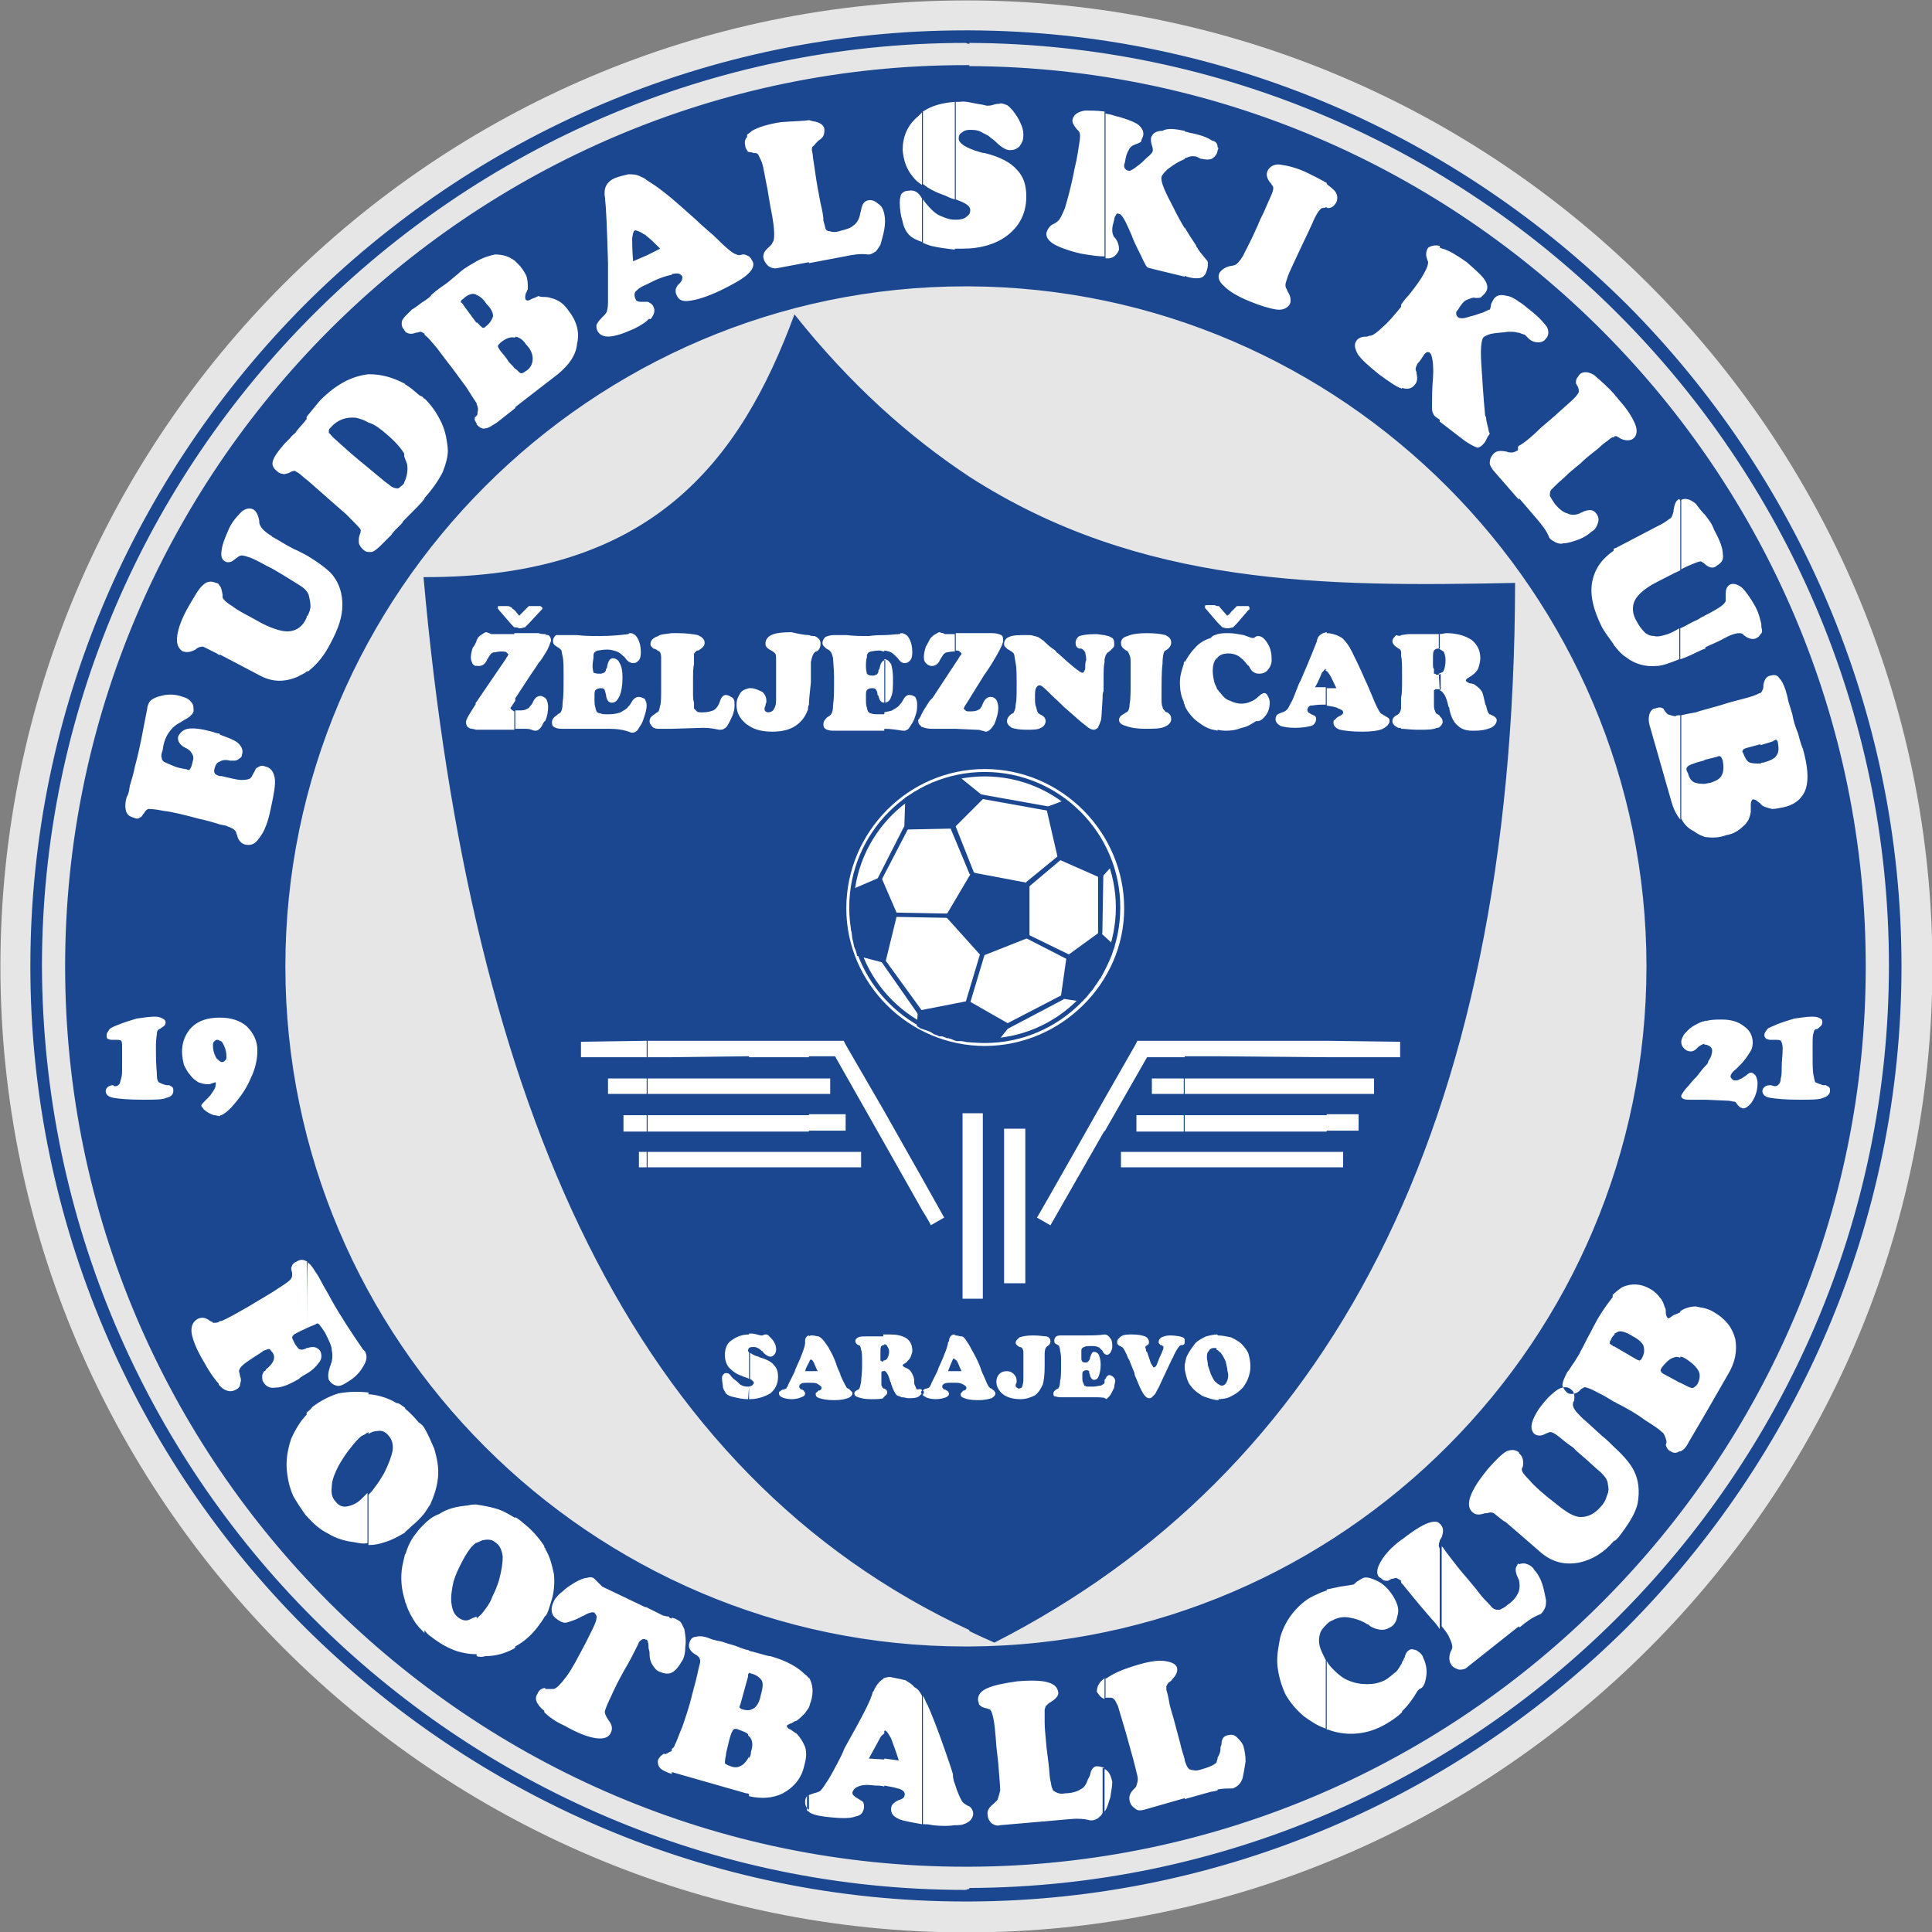 <?xml version="1.0" encoding="utf-8"?>
<!-- Generator: Adobe Illustrator 21.1.0, SVG Export Plug-In . SVG Version: 6.00 Build 0)  -->
<svg version="1.1" id="Layer_1" xmlns="http://www.w3.org/2000/svg" xmlns:xlink="http://www.w3.org/1999/xlink" x="0px" y="0px"
	 viewBox="0 0 200 200" style="enable-background:new 0 0 200 200;" xml:space="preserve">
<rect x="0" y="0" width="200" height="200" fill="#808080" stroke="none"/>
<style type="text/css">
	.st0{fill:#E6E6E6;}
	.st1{fill:#1A478F;}
	.st2{fill:#FFFFFF;stroke:#1A478F;stroke-width:0.133;stroke-miterlimit:2.613;}
	.st3{fill:#FFFFFF;stroke:#1A478F;stroke-width:0.459;stroke-miterlimit:2.613;}
	.st4{fill:none;stroke:#1A478F;stroke-width:0.344;stroke-miterlimit:2.613;}
	.st5{fill:#1A478F;stroke:#1A478F;stroke-width:0.261;stroke-miterlimit:2.613;}
	.st6{fill:#FFFFFF;}
</style>
<g id="_x3C_Group_x3E_" transform="translate(-16.258,-16.257)">
	<path id="path7" class="st0" d="M116.3,16.3c55,0,100,45,100,100s-45,100-100,100s-100-45-100-100C16.3,61.2,61.2,16.3,116.3,16.3z
		"/>
	<path id="path9" class="st1" d="M116.6,65.6c17.7,11.4,36.8,11.4,56.5,11c-0.1,56.9-19.6,92.2-53.9,109.7c-0.9-0.4-1.8-0.8-2.6-1.2
		L116.6,65.6C116.6,65.6,116.6,65.6,116.6,65.6z M116.6,213.1c26.5-0.1,50.6-11,68.1-28.4c17.5-17.6,28.4-41.8,28.4-68.4
		c0-26.6-10.9-50.9-28.4-68.5c-17.5-17.4-41.5-28.3-68.1-28.4v1.3c26.1,0.1,49.9,10.8,67.1,28c17.3,17.3,28.1,41.2,28.1,67.5h-0.1
		h0.1c0,26.3-10.8,50.2-28.1,67.5c-17.2,17.2-41,27.9-67.1,28L116.6,213.1L116.6,213.1z M116.6,209.5c51.2-0.2,92.8-42,92.8-93.2
		c0-51.2-41.6-93-92.8-93.2v22.8c38.6,0.2,70.1,31.8,70.1,70.4s-31.4,70.2-70.1,70.4V209.5z M60.1,76c23.6,0.1,32.8-12,38.4-27.2
		c5.8,7.3,11.9,12.7,18.1,16.8V185C81.8,168.8,65,131,60.1,76L60.1,76z M116.6,19.4h-0.4c-26.6,0-50.9,10.9-68.4,28.4
		c-17.5,17.6-28.4,41.8-28.4,68.5c0,26.6,10.9,50.9,28.4,68.4c17.6,17.5,41.8,28.4,68.4,28.4h0.4v-1.3c-0.2,0-0.3,0.1-0.4,0.1v-0.1
		v0.1c-26.3,0-50.2-10.8-67.5-28.1c-17.3-17.3-28-41.2-28.1-67.5h0.1h-0.1c0-26.3,10.8-50.2,28.1-67.5
		c17.3-17.3,41.2-28.1,67.5-28.1v0.1v-0.1c0.1,0,0.2,0.1,0.4,0.1V19.4L116.6,19.4z M116.6,23h-0.4C65,23,23,64.9,23,116.3
		s41.9,93.2,93.2,93.2h0.4v-22.8h-0.4c-38.8,0-70.4-31.7-70.4-70.4s31.7-70.4,70.4-70.4h0.4V23L116.6,23z"/>
	<path id="path11" class="st2" d="M118.2,124.6c7.9,0,14.5-6.5,14.5-14.3c0-7.9-6.5-14.5-14.5-14.5c-7.9,0-14.4,6.5-14.4,14.5
		C103.8,118.1,110.3,124.6,118.2,124.6z"/>
	<path id="path13" class="st3" d="M118.2,124c7.6,0,13.8-6.2,13.8-13.8c0-7.6-6.2-13.8-13.8-13.8c-7.6,0-13.8,6.2-13.8,13.8
		C104.4,117.8,110.6,124,118.2,124z"/>
	<polygon id="polygon15" class="st4" points="114.3,111.1 109,111 109,111 109,111 109,111 109,111 109.1,110.9 109.1,110.9 
		109,110.9 114.3,111 	"/>
	<polygon id="polygon17" class="st4" points="126.1,119.5 126.2,119.5 126.1,119.5 126.2,119.5 126.2,119.6 126.2,119.6 
		126.2,119.6 120.7,122.5 120.7,122.3 	"/>
	<polygon id="polygon19" class="st4" points="111.5,120.9 111.5,121 111.5,120.9 111.5,121 111.3,121 111.3,121 111.4,121.1 
		107.7,115.8 107.8,115.8 	"/>
	<polygon id="polygon21" class="st4" points="116.4,120 117.9,115 118,115.1 116.5,120.1 116.5,120 116.5,120 	"/>
	<polygon id="polygon23" class="st4" points="122.7,113.2 126.8,115.2 126.8,115.2 126.9,115.4 126.8,115.4 126.8,115.4 
		126.9,115.4 126.9,115.4 126.8,115.4 122.7,113.3 	"/>
	<polygon id="polygon25" class="st4" points="130.2,112.9 130.2,112.8 130.1,113 130.1,112.9 130.1,113 130.1,113 130.1,112.9 
		130.1,107 130.3,107 	"/>
	<polygon id="polygon27" class="st4" points="126,105.1 122.8,107.8 122.7,107.8 122.8,107.8 122.7,107.9 122.7,107.8 122.7,107.7 
		122.7,107.7 122.6,107.7 125.9,105 	"/>
	<polygon id="polygon29" class="st4" points="110,101.9 110,102 110.1,102 110.1,102 110.1,102 110.1,102 110.1,102 107.4,107.2 
		107.3,107.2 	"/>
	<polygon id="polygon31" class="st4" points="115,101.8 116.9,106.6 116.9,106.7 116.9,106.6 117,106.7 116.9,106.7 116.8,106.6 
		116.8,106.6 116.8,106.7 114.8,101.9 	"/>
	<polygon id="polygon33" class="st4" points="124.7,99.9 124.7,100 124.7,100 118,98.8 118,98.7 	"/>
	<polygon id="polygon35" class="st5" points="129.2,118.7 128.9,119 128.7,119.3 128.4,119.6 128.2,119.8 126.2,119.5 126.8,115.3 
		130.1,112.9 130.1,112.9 131.5,114.2 131.3,114.7 131.2,115.1 131,115.5 130.8,115.9 130.6,116.3 130.4,116.6 130.2,117 130,117.4 
		129.8,117.6 129.6,118 129.4,118.4 	"/>
	<polygon id="polygon37" class="st5" points="117.9,115.1 122.7,113.2 122.7,107.8 116.9,106.7 114.3,111.1 114.3,111.1 	"/>
	<polygon id="polygon39" class="st5" points="104.4,110.7 104.4,110.3 104.5,110 104.5,109.5 104.5,109.2 104.5,108.8 104.6,108.4 
		107.4,107.2 107.4,107.2 109,110.9 107.8,115.8 105.1,115.1 105,114.7 104.8,114.2 104.7,113.7 104.6,113.3 104.6,112.8 
		104.5,112.5 104.5,112 104.4,111.6 104.4,111.1 	"/>
	<polygon id="polygon41" class="st5" points="114.5,123.6 114.8,123.7 115,123.8 115.3,123.9 115.6,123.9 115.8,123.9 116.1,123.9 
		116.3,124 116.5,124 116.8,124 117,124 117.3,124 117.5,124 117.8,124 118,124 118.2,124 118.5,124 118.7,123.9 119,123.9 
		119.2,123.9 119.5,123.9 120.7,122.4 116.5,120 111.4,121 111.4,121 111.3,122.4 111.6,122.6 111.9,122.7 112.2,122.8 112.5,122.9 
		112.7,123 113,123.2 113.3,123.3 113.5,123.4 113.8,123.4 114.1,123.5 114.3,123.6 	"/>
	<polygon id="polygon43" class="st5" points="113.9,97.1 113.7,97.2 113.5,97.2 113.3,97.3 113.2,97.3 113.1,97.4 112.8,97.4 
		112.7,97.6 112.5,97.6 112.3,97.7 112.2,97.7 112,97.8 111.8,97.9 111.7,98 111.6,98.1 111.4,98.2 111.2,98.3 111.1,98.3 
		110.9,98.4 110.7,98.6 110.6,98.7 110.4,98.8 110.3,98.8 110.1,98.9 110.1,98.9 110,102 114.9,101.9 118,98.8 115.4,96.7 
		115.3,96.8 115,96.8 114.9,96.8 114.7,96.9 114.5,96.9 114.4,97 114.2,97 114,97.1 	"/>
	<polygon id="polygon45" class="st5" points="130.2,103.6 130.1,103.4 129.9,103.1 129.8,102.9 129.7,102.6 129.5,102.4 
		129.4,102.2 129.2,102 129.1,101.8 128.9,101.6 128.8,101.4 128.6,101.3 128.4,101 128.3,100.9 128.1,100.7 127.9,100.5 
		127.7,100.3 127.5,100.2 127.3,100 127.2,99.9 127,99.7 126.7,99.5 126.6,99.4 126.3,99.3 126.3,99.3 124.7,99.9 125.9,105.1 
		130.2,107 131.2,105.9 131,105.6 131,105.3 130.9,105.1 130.8,104.8 130.7,104.6 130.5,104.3 130.4,104 130.3,103.8 	"/>
	<polygon id="polygon47" class="st5" points="130.1,117.4 129.9,117.3 129.9,117.3 130.2,116.9 130.3,117 	"/>
	<path id="path49" class="st6" d="M198.5,99.5v-4.2c0.1-0.1,0.2-0.1,0.3-0.1c0.7-0.2,1.2-0.4,1.4-0.8c0.2-0.3,0.2-0.7,0.1-1.3
		c0-0.1-0.1-0.2-0.1-0.2c-0.1-0.1-0.1-0.1-0.2,0h-0.1l-0.1,0.1l-1.3,0.4V88c0.1-0.1,0.2-0.2,0.2-0.3c0.1-0.1,0.1-0.3,0.1-0.5
		c0.1-0.6,0.3-0.9,0.7-1c0.4-0.1,0.7-0.1,0.9,0.2c0.3,0.3,0.5,0.7,0.7,1.3c0.1,0.3,0.2,0.7,0.3,1.2c0.2,0.6,0.3,1,0.4,1.3
		c0.1,0.6,0.3,1.3,0.6,2c0.2,0.8,0.4,1.4,0.5,1.6c0.5,1.8,0.6,3.1,0.3,4.1c-0.3,0.9-1,1.6-2.2,1.9c-0.5,0.1-0.9,0.2-1.3,0.2
		c-0.4-0.1-0.8-0.2-1.1-0.4C198.7,99.5,198.5,99.5,198.5,99.5z M198.5,81.9v-1.4c0.1,0.3,0.1,0.5,0.1,0.7
		C198.7,81.5,198.7,81.8,198.5,81.9z M200,128.7c0.2,0,0.3-0.1,0.4-0.2c0.1-0.1,0.2-0.3,0.2-0.6c0.1-0.3,0.1-0.7,0.1-1.2
		c0-0.6,0.1-1.2,0.1-1.9c0-0.4-0.1-0.7-0.2-0.8c-0.1-0.1-0.3-0.1-0.6-0.1h-0.3h-0.2c-0.2,0-0.3-0.1-0.4-0.1
		c-0.1-0.1-0.2-0.2-0.2-0.4c0-0.2,0.1-0.3,0.3-0.6c0.2-0.2,0.6-0.3,1-0.5c0.5-0.2,1.1-0.4,1.8-0.6c0.7-0.1,1.3-0.2,1.9-0.2
		c0.4,0,0.7,0.1,0.8,0.2c0.2,0.1,0.2,0.2,0.2,0.4c0,0.3-0.2,0.4-0.4,0.6c-0.1,0.1-0.2,0.1-0.3,0.1c-0.1,0.1-0.2,0.2-0.2,0.4
		c-0.1,0.2-0.1,0.6-0.1,1.3v0.8c0,1.2,0,1.9,0.1,2.3c0.1,0.4,0.1,0.6,0.2,0.7c0.2,0.1,0.5,0.2,0.8,0.3h0.3c0.1,0.1,0.2,0.1,0.3,0.2
		c0.1,0.1,0.1,0.2,0.1,0.4c0,0.3-0.3,0.6-0.7,0.7c-0.4,0.2-1.3,0.2-2.4,0.2c-1.5,0-2.5-0.1-3.1-0.2c-0.6-0.1-0.8-0.4-0.8-0.7
		c0-0.2,0.1-0.3,0.2-0.4c0.1-0.1,0.3-0.2,0.5-0.2h0.2C199.9,128.7,200,128.7,200,128.7L200,128.7z M198.5,80.5v1.4
		c-0.1,0.2-0.2,0.3-0.4,0.4c-0.3,0.2-0.8,0.1-1.2-0.2c-0.1-0.1-0.2-0.1-0.2-0.2c-0.3-0.2-0.9-0.1-1.7,0.3c-0.1,0.1-0.2,0.1-0.2,0.1
		c-0.5,0.3-1.2,0.6-2.1,1V80c0.8-0.4,1.3-0.7,1.6-0.9c0.3-0.2,0.5-0.4,0.6-0.6v-0.8c0-0.4,0.1-0.7,0.4-0.9c0.3-0.2,0.8-0.1,1.3,0.3
		c0.4,0.4,0.9,1.1,1.4,2C198.3,79.7,198.4,80.1,198.5,80.5L198.5,80.5z M198.5,88v5.3l-1.5,0.4c-0.2,0.1-0.3,0.1-0.3,0.2
		c-0.1,0.1-0.1,0.2,0,0.3c0.2,0.5,0.4,0.9,0.7,1c0.3,0.1,0.7,0.1,1.2,0.1v4.2l-0.3-0.2c-0.2-0.2-0.4-0.3-0.6-0.3
		c-0.1,0.1-0.2,0.2-0.2,0.6v0.7c-0.1,0.6-0.3,1.1-0.8,1.5c-0.4,0.4-1,0.8-1.7,0.9c-0.8,0.3-1.5,0.3-2.3,0.2v-5.5
		c0.2,0,0.4-0.1,0.6-0.1c0.6-0.2,1-0.4,1.2-0.8c0.2-0.4,0.2-0.9,0.1-1.5c-0.1-0.3-0.2-0.4-0.2-0.4c-0.1-0.1-0.2-0.1-0.4,0
		c-0.4,0.1-0.8,0.2-1.2,0.3v-5.2c0.7-0.2,1.5-0.4,2.4-0.7l1.5-0.4c0.8-0.2,1.4-0.4,1.7-0.6C198.4,88.1,198.5,88,198.5,88L198.5,88z
		 M192.8,162.6v-10.9c0.3,0.1,0.6,0.2,0.9,0.4c1.2,0.7,1.9,1.6,2.2,2.8c0.2,1.2,0,2.4-0.8,3.7L192.8,162.6z M192.8,130.1v-3.5
		c0.2-0.2,0.3-0.3,0.3-0.5c0.3-0.4,0.4-0.8,0.4-1.1c0-0.2-0.1-0.3-0.2-0.4c-0.2-0.1-0.3-0.2-0.5-0.2h-0.1v-2.4
		c0.6-0.2,1.2-0.2,1.8-0.2c0.9,0,1.7,0.2,2.3,0.7c0.6,0.4,0.9,1,0.9,1.7c0,0.4-0.1,0.7-0.3,1c-0.2,0.3-0.5,0.8-1,1.3
		c-0.1,0.1-0.2,0.2-0.4,0.4c-0.4,0.3-0.6,0.6-0.6,0.8c0,0.1,0.1,0.2,0.2,0.3c0.1,0.1,0.2,0.1,0.3,0.1c0.1,0,0.3,0,0.4-0.1
		c0.2-0.1,0.3-0.1,0.4-0.2c0.1-0.1,0.2-0.1,0.3-0.2c0.2-0.2,0.4-0.3,0.5-0.3c0.2,0,0.3,0.1,0.5,0.3c0.1,0.2,0.2,0.5,0.2,0.8
		c0,0.7-0.2,1.3-0.5,1.8c-0.3,0.5-0.7,0.8-1,0.8c-0.1,0-0.2-0.1-0.3-0.1c-0.1-0.1-0.2-0.2-0.3-0.3c-0.1-0.2-0.2-0.3-0.3-0.3
		c-0.2,0-0.4-0.1-0.7-0.1L192.8,130.1L192.8,130.1L192.8,130.1z M192.8,74.7v-5.1c0.3,0.4,0.7,0.9,0.9,1.5c0.6,1.1,0.9,1.9,0.9,2.5
		c0.1,0.6-0.1,0.9-0.6,1.2C193.7,75.1,193.3,75.1,192.8,74.7L192.8,74.7z M192.8,69.6v5.1l-0.1-0.1c-0.1-0.1-0.2-0.1-0.3-0.2
		c-0.1-0.1-0.6,0.1-1.3,0.4c-0.2,0.1-0.5,0.2-0.8,0.4v-7.2c0.4-0.2,0.9-0.1,1.5,0.4C192.1,68.8,192.4,69.2,192.8,69.6z M192.8,80
		v3.4l-0.3,0.1c-0.9,0.4-1.6,0.8-2.3,1v-3.2c0.5-0.2,1.1-0.6,1.8-0.9l0.5-0.3C192.5,80.1,192.8,80,192.8,80z M192.8,89.7v5.2
		l-0.2,0.1c-0.4,0.1-0.8,0.2-1,0.3c-0.4,0.1-0.7,0.3-0.7,0.4c-0.1,0.1-0.1,0.3,0.1,0.6c0.1,0.5,0.4,0.9,0.8,1c0.3,0.1,0.7,0.1,1,0.1
		v5.5c-0.4-0.1-0.8-0.3-1.2-0.6c-0.6-0.3-1-0.7-1.3-1.3V90.3c0.4-0.1,0.9-0.2,1.5-0.3C192.1,89.9,192.4,89.8,192.8,89.7L192.8,89.7z
		 M192.8,121.9v2.4c-0.2,0-0.4,0.1-0.7,0.3l-0.1,0.1l-0.1,0.1c-0.2,0.2-0.4,0.3-0.6,0.3c-0.3,0-0.5-0.1-0.7-0.3
		c-0.2-0.2-0.3-0.4-0.3-0.7c0-0.2,0.1-0.4,0.2-0.6c0.1-0.2,0.3-0.4,0.5-0.6c0.4-0.4,1-0.7,1.5-0.9C192.6,122,192.7,122,192.8,121.9z
		 M192.8,126.6v3.5h-1.6c-0.3,0-0.5,0-0.7-0.1c-0.2-0.1-0.2-0.2-0.2-0.3s0.3-0.6,0.8-1.1c0.3-0.4,0.6-0.7,0.8-0.9
		C192.3,127.2,192.5,126.9,192.8,126.6L192.8,126.6z M192.8,151.7v10.9l-1.7,2.9c-0.3,0.6-0.6,0.9-0.9,1v-7.1
		c0.2,0.1,0.4,0.2,0.6,0.3c0.4,0.2,0.6,0.3,0.8,0.2c0.1-0.1,0.3-0.2,0.4-0.4c0.2-0.4,0.3-0.9,0.1-1.3c-0.2-0.4-0.6-0.8-1.2-1.2
		c-0.3-0.2-0.5-0.3-0.7-0.3v-4.7c0.4-0.3,1-0.5,1.6-0.5C192.2,151.6,192.4,151.6,192.8,151.7L192.8,151.7z M190.2,68.1v7.2
		c-0.7,0.3-1.4,0.7-2.4,1.2c-1.2,0.6-2,1.3-2.3,1.9c-0.3,0.6-0.3,1.4,0.2,2.2c0.2,0.4,0.5,0.8,0.8,1.1c0.3,0.3,0.7,0.4,1,0.4
		c0.3,0.1,0.8,0,1.4-0.2c0.3-0.1,0.7-0.3,1.2-0.6v3.2c-1,0.4-1.8,0.7-2.4,0.7c-1.1,0.1-2.2-0.2-3.1-0.9c-0.5-0.3-0.9-0.8-1.3-1.3
		v-9.9c0.1-0.1,0.1-0.1,0.2-0.1l4.4-2.3l0.2-0.1c0.6-0.3,0.9-0.6,1.1-0.7c0.2-0.2,0.2-0.4,0.3-0.7v-0.1c0.1-0.6,0.2-1,0.6-1.2
		C190.2,68.1,190.2,68.1,190.2,68.1L190.2,68.1z M190.2,90.3v10.8c-0.4-0.5-0.7-1.1-0.9-1.8l-2.2-7.7c-0.2-0.6-0.2-1-0.1-1.4
		c0.1-0.3,0.3-0.6,0.6-0.6c0.2-0.1,0.4-0.1,0.6-0.1c0.2,0.1,0.3,0.1,0.3,0.2c0.1,0.2,0.2,0.3,0.4,0.5c0.3,0.1,0.6,0.2,0.8,0.2
		C189.8,90.3,190,90.3,190.2,90.3L190.2,90.3z M190.2,152.1v4.7c-0.3-0.1-0.5-0.1-0.7,0c-0.4,0.1-0.8,0.5-1.2,1
		c-0.1,0.2-0.2,0.3-0.1,0.4c0,0.1,0.1,0.2,0.3,0.3c0.4,0.2,0.9,0.5,1.3,0.7c0.2,0.1,0.3,0.2,0.4,0.2v7.1h-0.1
		c-0.3,0.2-0.6,0.2-0.9,0c-0.2-0.1-0.3-0.2-0.4-0.4c-0.1-0.2-0.1-0.3-0.1-0.3c0.1-0.2,0.1-0.3,0-0.6c-0.1-0.3-0.2-0.6-0.4-0.7
		c-0.3-0.3-0.9-0.7-1.7-1.2c-0.8-0.6-1.8-1.2-3-1.8l-0.3-0.2v-5.7l2.4,1.4c0.2,0.1,0.3,0.1,0.3,0.1c0.1-0.1,0.2-0.1,0.2-0.2
		c0.3-0.5,0.3-0.9,0.2-1.3c-0.1-0.3-0.5-0.7-1.1-1c-0.6-0.4-1.2-0.6-1.5-0.5c-0.2,0.1-0.4,0.2-0.6,0.3v-4.1c0.3-0.3,0.7-0.6,1-0.8
		c0.9-0.4,1.9-0.4,2.9,0.2c0.4,0.2,0.8,0.6,1,0.9c0.3,0.3,0.4,0.7,0.5,1c0.1,0.1,0.1,0.3,0.1,0.5c0,0.3,0.1,0.5,0.2,0.6
		c0.1,0.1,0.3-0.1,0.6-0.3C189.8,152.3,190,152.2,190.2,152.1L190.2,152.1L190.2,152.1z M183.4,175.8c0.1-0.1,0.3-0.3,0.4-0.4
		c1-1.3,1.8-2.5,2-3.6c0.2-1.2,0.1-2.3-0.4-3.3c-0.3-0.6-0.9-1.4-2-2.4L183.4,175.8L183.4,175.8z M183.4,61.4v-4.3
		c0.1,0.2,0.3,0.3,0.4,0.5c0.9,1,1.4,1.8,1.7,2.5c0.3,0.7,0.2,1.2-0.1,1.5c-0.3,0.3-0.8,0.3-1.3,0.1c-0.2-0.1-0.3-0.2-0.4-0.2
		C183.7,61.4,183.5,61.4,183.4,61.4L183.4,61.4z M183.4,57.1v4.4h-0.1c-0.1,0-0.3,0.1-0.4,0.2c-0.2,0.2-0.6,0.4-1,0.8
		c-0.4,0.4-1.2,0.9-2,1.7l-1.2,1c-0.6,0.6-1,0.9-1.3,1.2c-0.3,0.3-0.5,0.5-0.6,0.6c-0.1,0.2-0.1,0.3-0.1,0.6
		c0.1,0.2,0.3,0.5,0.5,0.8c0.5,0.6,0.9,0.9,1.3,1c0.4,0.2,0.8,0.2,1.3,0c0.1-0.1,0.3-0.1,0.4-0.2c0.6-0.2,0.9-0.2,1.2,0.1
		c0.3,0.3,0.4,0.7,0.3,1c-0.1,0.4-0.3,0.8-0.7,1c-0.3,0.3-0.8,0.6-1.3,0.8c-0.6,0.2-1.1,0.4-1.6,0.4c-0.3,0.1-0.6,0-0.8-0.1
		c-0.2-0.1-0.4-0.2-0.6-0.4c0,0-0.1-0.1-0.1-0.2c-0.3-0.7-0.8-1.3-1.4-2l-1.8-2.1v-5.2c0.1-0.1,0.1-0.1,0.1-0.1
		c0.4-0.2,1.2-0.8,2.2-1.8l1.4-1.2c1-0.9,1.8-1.6,2.1-1.9c0.3-0.3,0.5-0.6,0.5-0.7c0-0.1,0-0.3-0.1-0.5c-0.1-0.2-0.2-0.3-0.2-0.4
		c0-0.2,0-0.3,0.1-0.5c0.1-0.1,0.2-0.3,0.3-0.4c0.3-0.3,0.9-0.3,1.5,0.1C182.1,55.8,182.7,56.3,183.4,57.1z M183.4,73.2v9.9
		c-0.4-0.6-0.9-1.2-1.3-1.9c-0.9-1.8-1.3-3.4-1-4.8C181.4,75,182.2,74,183.4,73.2z M183.4,150.3v4.1c-0.2,0.2-0.3,0.3-0.4,0.6
		c-0.1,0.1-0.1,0.2-0.1,0.3c0,0.1,0.1,0.1,0.1,0.1c0,0.1,0.1,0.1,0.1,0.1c0.1,0,0.1,0,0.1,0.1l0.2,0.1v5.7l-1-0.6
		c-0.8-0.4-1.3-0.7-1.6-0.8c-0.3-0.1-0.5-0.2-0.6-0.1c-0.1,0.1-0.3,0.1-0.4,0.3c-0.4,0.4-0.9,0.4-1.2,0.3c-0.3-0.2-0.5-0.5-0.6-0.8
		c0-0.4,0.2-0.8,0.5-1.4c0.2-0.2,0.4-0.6,0.7-1c0.3-0.5,0.6-0.9,0.7-1.2c0.3-0.5,0.6-1.2,1-1.9c0.4-0.8,0.7-1.3,0.8-1.5
		C182.3,151.7,182.9,150.9,183.4,150.3L183.4,150.3z M183.4,166.1c-0.4-0.4-0.8-0.8-1.3-1.2c-0.9-0.8-1.5-1.4-2-1.8
		c-0.1-0.1-0.1-0.1-0.2-0.2c-0.6-0.6-0.9-1-0.8-1.4c0-0.1,0-0.1,0.1-0.2c0.1-0.6,0-1-0.3-1.2c-0.3-0.3-0.7-0.3-1.2-0.1
		c-0.4,0.2-1,0.7-1.5,1.3c-0.7,0.8-1.1,1.5-1.3,2.1c-0.2,0.6-0.1,1,0.2,1.3c0.3,0.2,0.6,0.2,0.9,0.1c0.4-0.2,0.7-0.3,0.7-0.3
		c0.2,0,0.4,0.1,0.7,0.3c0.3,0.2,0.8,0.7,1.7,1.3l0.4,0.4c1.2,1,2,1.8,2.5,2.2c0.4,0.4,0.7,0.8,0.7,1.2c0.1,0.4,0.1,0.8-0.1,1.2
		c-0.1,0.4-0.3,0.8-0.7,1.2c-0.6,0.7-1.3,1-2,1c-0.7,0-1.5-0.5-2.6-1.4c-1.3-1-2.2-1.8-2.7-2.4c-0.6-0.6-0.8-0.9-0.8-1.1
		c0-0.1,0-0.2,0.1-0.3c0.1-0.6,0-1.1-0.4-1.4v-0.1v8.4l2.3,2c1.2,1,2.5,1.3,4,1c1.3-0.3,2.5-1,3.6-2.3L183.4,166.1L183.4,166.1
		L183.4,166.1z M173.5,184.7v-6.5c0.2-0.1,0.4-0.1,0.6-0.1c0.4,0.1,0.8,0.3,1,0.7c0.3,0.3,0.6,0.8,0.8,1.4c0.2,0.6,0.3,1.2,0.4,1.7
		c0,0.3,0,0.6-0.1,0.8c-0.1,0.2-0.2,0.4-0.4,0.6c0,0-0.1,0.1-0.2,0.1c-0.7,0.3-1.3,0.7-2,1.3L173.5,184.7L173.5,184.7z M173.5,50.7
		v-3.2c0.4,0.2,0.8,0.6,1.2,0.9c0.9,0.7,1.4,1.3,1.7,1.7c0.2,0.4,0.2,0.9-0.1,1.2c-0.2,0.3-0.5,0.4-0.8,0.4c-0.3,0-0.7-0.1-1-0.4
		c-0.1-0.1-0.1-0.1-0.2-0.2l-0.2-0.2C174,50.9,173.8,50.8,173.5,50.7L173.5,50.7z M173.5,47.5v3.2h-0.1c-0.3-0.1-0.6-0.1-1-0.1
		c-0.7,0.1-1.2,0.1-1.7,0.2c-0.5,0.1-0.8,0.3-0.9,0.4c-0.2,0.3-0.3,1.2-0.2,2.7c0.1,1.5,0.2,3.3,0.4,5.4c0,0,0.1,0.1,0.1,0.2
		c0,0.4,0.2,0.9,0.3,1.5c0.1,0.1,0.1,0.2-0.1,0.4c-0.1,0.2-0.2,0.4-0.3,0.6c-0.3,0.4-0.6,0.6-0.8,0.6c-0.3-0.1-0.7-0.3-1.3-0.7
		l-2.6-2v-18c0.1,0,0.2,0.1,0.3,0.1c0.7,0.2,1.5,0.7,2.5,1.4c0.9,0.8,1.6,1.4,1.9,1.9c0.3,0.5,0.3,0.9,0,1.3
		c-0.2,0.2-0.3,0.3-0.4,0.4c-0.1,0.1-0.3,0.1-0.6,0.1c-0.3-0.1-0.6,0.1-0.9,0.2s-0.6,0.5-0.9,1c-0.2,0.2-0.2,0.3-0.2,0.4
		c0,0.2,0.1,0.3,0.2,0.4c0.1,0.1,0.3,0.1,0.5,0.1c0.2,0,0.4-0.1,0.8-0.2c0.5-0.1,0.9-0.3,1.3-0.4c0.4-0.2,0.6-0.3,0.7-0.3
		c0-0.1,0.1-0.2,0.1-0.5c0.1-0.3,0.2-0.4,0.3-0.6c0.3-0.4,0.7-0.5,1.4-0.3C172.5,46.9,173,47.1,173.5,47.5L173.5,47.5z M173.5,62.8
		V68l-2.7-3.1c-0.2-0.3-0.4-0.6-0.3-0.9c0-0.3,0.2-0.6,0.4-0.8c0.3-0.3,0.7-0.3,1.3-0.2c0.2,0.1,0.4,0.1,0.6,0.1
		C172.9,63.1,173.2,63,173.5,62.8L173.5,62.8z M173.5,166.6v8.4l-1.4-1.2l-0.2-0.1c-0.5-0.4-0.9-0.7-1-0.8c-0.2-0.1-0.4-0.1-0.7,0
		H170c-0.6,0.2-1,0.2-1.3-0.1c-0.4-0.3-0.5-0.9-0.2-1.7c0.3-0.8,0.9-1.7,1.8-2.8c0.8-0.9,1.4-1.5,1.9-1.8
		C172.7,166.3,173.1,166.3,173.5,166.6L173.5,166.6z M173.5,178.1v6.5l-5.3,4.2c-0.3,0.3-0.6,0.3-0.9,0.3c-0.3-0.1-0.6-0.2-0.8-0.5
		c-0.2-0.3-0.3-0.7-0.1-1.3c0.1-0.2,0.2-0.4,0.2-0.5c0-0.3-0.1-0.6-0.3-1c-0.1-0.3-0.4-0.7-0.8-1.2v-8.3c0,0.1,0.1,0.1,0.1,0.1
		c0.2,0.3,0.4,0.6,0.8,1.1c0.4,0.5,0.9,1.2,1.7,2.1l1,1.2c0.5,0.7,0.9,1.1,1.2,1.4c0.3,0.3,0.4,0.5,0.6,0.6c0.2,0.1,0.3,0.1,0.6,0.1
		c0.2-0.1,0.5-0.2,0.8-0.5c0.6-0.4,0.9-0.8,1.1-1.2c0.2-0.4,0.2-0.9,0.1-1.4c-0.1-0.1-0.1-0.3-0.2-0.4c-0.2-0.6-0.2-0.9,0.1-1.2
		C173.2,178.3,173.3,178.2,173.5,178.1L173.5,178.1z M165.3,175.7V174c0.1,0,0.1,0.1,0.1,0.1c0.3,0.3,0.3,0.7,0.1,1.3
		C165.4,175.5,165.4,175.6,165.3,175.7z M165.3,91.5v-1.1c0.2,0.2,0.3,0.3,0.3,0.6C165.6,91.2,165.5,91.3,165.3,91.5z M165.3,87.7
		c0.4,0.2,0.7,0.7,0.9,1.7c0.1,0.1,0.1,0.2,0.1,0.2v0.1c0.2,0.9,0.5,1.4,0.9,1.7c0.2,0.2,0.4,0.3,0.7,0.4c0.3,0.1,0.7,0.1,1,0.1
		c0.7,0,1.2-0.1,1.7-0.3c0.4-0.2,0.6-0.5,0.6-0.8c0-0.2-0.2-0.4-0.7-0.6c-0.1,0-0.1,0-0.1-0.1c-0.1,0-0.2-0.3-0.3-0.8
		c-0.1-0.1-0.1-0.2-0.1-0.2c-0.1-0.5-0.2-0.9-0.3-1.2c-0.2-0.3-0.4-0.5-0.7-0.7c-0.1-0.1-0.3-0.2-0.6-0.2c-0.2-0.1-0.4-0.2-0.4-0.3
		c0-0.1,0.1-0.2,0.3-0.3c0.1-0.1,0.2-0.1,0.3-0.2c0.3-0.2,0.6-0.5,0.7-0.8c0.1-0.3,0.2-0.7,0.2-1c0-0.8-0.3-1.4-0.9-1.9
		c-0.6-0.4-1.5-0.7-2.6-0.7c-0.2,0-0.4,0.1-0.8,0.1v1.5c0.2,0.1,0.3,0.2,0.5,0.3c0.1,0.2,0.2,0.5,0.2,0.9c0,0.5-0.1,0.9-0.2,1.1
		c-0.1,0.2-0.3,0.2-0.5,0.3L165.3,87.7L165.3,87.7z M165.3,41.7v18l-0.3-0.2c-0.3-0.2-0.4-0.4-0.4-0.5c-0.1-0.1-0.1-0.4-0.1-0.7
		c0-0.8,0-1.8,0.1-2.9c0.1-1.5-0.1-2.4-0.3-2.6c-0.1-0.1-0.2-0.1-0.3-0.1c-0.2,0.1-0.3,0.2-0.4,0.4c-0.2,0.3-0.4,0.6-0.6,0.8
		c-0.1,0.2-0.2,0.4-0.2,0.6c0,0.1,0.1,0.2,0.1,0.4c0.1,0.5,0.1,0.9-0.2,1.2c-0.3,0.4-0.8,0.5-1.3,0.3h-0.1v-8.6
		c0.2-0.3,0.5-0.7,0.8-1c0.8-1,1.3-1.7,1.6-2.3c0.3-0.5,0.4-0.9,0.4-1.1c0-0.1-0.1-0.2-0.1-0.3c-0.2-0.5-0.1-0.9,0.1-1.2
		C164.4,41.7,164.8,41.6,165.3,41.7L165.3,41.7z M165.3,81.9v1.5h-0.2c-0.2,0-0.3,0.1-0.4,0.2c-0.1,0.2-0.1,0.4-0.1,0.9v0.6
		c0,0.2,0,0.3,0.1,0.4V86c0.1,0,0.2,0,0.2,0.1h0.2c0.1,0,0.2,0,0.3-0.1v1.7c-0.1-0.1-0.2-0.1-0.3-0.1h-0.2c-0.1,0-0.1,0.1-0.2,0.1
		V89c0,0.4,0,0.7,0.1,0.8c0,0.1,0.1,0.2,0.1,0.3c0.1,0,0.1,0.1,0.2,0.1c0.1,0.1,0.2,0.1,0.2,0.2v1.1c-0.1,0.1-0.2,0.1-0.3,0.1
		c-0.4,0.2-1,0.2-2,0.2c-0.7,0-1.3-0.1-1.7-0.1v-3.2c0.1-0.5,0.1-1.1,0.1-1.8v-0.5c0-1,0-1.7-0.1-2V82c0.2,0,0.5-0.1,0.8-0.1h0.6
		h0.8h1.4L165.3,81.9L165.3,81.9L165.3,81.9z M165.3,174v1.7v0.1c-0.1,0.2-0.1,0.4-0.1,0.5c0,0.1,0.1,0.2,0.1,0.3v8.3
		c-0.2-0.3-0.5-0.7-0.8-1l-1.2-1.4c-0.9-1.1-1.5-1.8-1.8-2.2l-0.2-0.2v-4.4c1-0.8,1.9-1.4,2.6-1.7
		C164.6,173.7,165.1,173.7,165.3,174L165.3,174z M161.4,193.4v-5.1c0.1-0.1,0.2-0.3,0.2-0.4c0.1-0.1,0.1-0.1,0.1-0.2
		c0.1-0.3,0.2-0.5,0.4-0.6c0.2-0.2,0.5-0.1,0.8,0c0.3,0.2,0.6,0.4,0.7,0.8c0.3,0.6,0.4,1.3,0.3,1.9c-0.1,0.7-0.3,1.2-0.7,1.3
		c-0.1,0.1-0.1,0.1-0.1,0.1l-0.1,0.1c-0.4,0.7-0.9,1.4-1.4,1.9C161.5,193.3,161.4,193.4,161.4,193.4L161.4,193.4z M161.4,47.9v8.6
		c-0.6-0.2-1.3-0.7-2.4-1.5c-1.1-0.9-1.8-1.5-2.2-2.1c-0.3-0.6-0.4-1-0.1-1.4c0.2-0.3,0.6-0.4,1.1-0.4c0.2-0.1,0.3-0.1,0.4-0.1
		c0.3-0.1,0.7-0.4,1.2-0.9C159.9,49.7,160.5,49,161.4,47.9L161.4,47.9z M161.4,82v2.3v-0.2c-0.1-0.3-0.1-0.5-0.2-0.6
		c-0.1-0.1-0.2-0.1-0.3-0.2c-0.3-0.2-0.5-0.4-0.5-0.7c0-0.2,0.2-0.4,0.4-0.6C161,82.1,161.2,82.1,161.4,82L161.4,82z M161.4,88.5
		v3.2c-0.1-0.1-0.3-0.1-0.4-0.1c-0.4-0.2-0.6-0.4-0.6-0.7c0-0.3,0.2-0.5,0.6-0.7c0.1-0.1,0.1-0.1,0.1-0.1c0.1-0.1,0.2-0.4,0.3-1
		C161.4,89,161.4,88.7,161.4,88.5L161.4,88.5z M161.4,175.6v4.4c-0.2-0.2-0.4-0.3-0.6-0.4c-0.1,0-0.3,0.1-0.5,0.1
		c-0.2,0.1-0.3,0.2-0.4,0.2c-0.2,0-0.3,0-0.5-0.1c-0.1-0.1-0.2-0.2-0.4-0.3c-0.3-0.4-0.2-0.9,0.2-1.6
		C159.6,177.2,160.3,176.4,161.4,175.6L161.4,175.6z M161.4,188.4v5.1c-0.5,0.5-1.1,0.9-1.8,1.3c-0.9,0.5-1.8,0.8-2.8,0.9
		c-0.9,0.1-1.9,0-2.8-0.3c-0.2-0.1-0.3-0.1-0.4-0.1v-7.1c0.2,0.4,0.5,0.7,0.8,1c0.4,0.4,0.9,0.8,1.4,1c0.7,0.3,1.3,0.4,2,0.4
		c0.6,0,1.2-0.1,1.8-0.4c0.4-0.2,0.8-0.6,1.2-0.9C161,189.1,161.2,188.7,161.4,188.4L161.4,188.4z M153.6,184.4
		c0.2-0.2,0.3-0.3,0.6-0.4c0.5-0.3,1.1-0.4,1.7-0.3c0.6,0.1,1.3,0.3,1.9,0.7c0.1,0,0.2,0.1,0.3,0.2c0.7,0.4,1.4,0.5,1.9,0.2
		c0.5-0.2,0.8-0.6,0.9-1.2c0.2-0.6,0.1-1.1-0.2-1.7c-0.4-0.8-1-1.5-1.7-1.9c-0.8-0.4-1.4-0.6-1.8-0.3c-0.2,0.1-0.3,0.2-0.5,0.3
		c-0.2,0.2-0.3,0.3-0.4,0.3c-0.1,0-0.5,0.1-1.3,0.2c-0.5,0.1-0.9,0.2-1.4,0.3V184.4z M153.6,137.1v-1.6h1.7v1.6H153.6z M153.6,133.3
		v-1.7h3.3v1.7C156.8,133.3,153.6,133.3,153.6,133.3z M153.6,129.5v-1.6h4.9v1.6C158.4,129.5,153.6,129.5,153.6,129.5z M153.6,125.7
		V124l7.6,0.1v1.6H153.6z M153.6,89.3v-1.8h1c-0.3-0.6-0.5-1.1-0.7-1.4c-0.2-0.3-0.3-0.4-0.4-0.4v-3.9h0.1c0.4,0,0.7,0.1,1,0.2
		c0.2,0.1,0.5,0.2,0.7,0.4c0.3,0.3,0.6,0.7,0.9,1.3c0.3,0.6,0.8,1.6,1.4,3c0.2,0.4,0.4,0.9,0.7,1.6c0.4,1,0.7,1.6,0.9,1.8
		c0.1,0.1,0.2,0.1,0.3,0.2c0.1,0,0.1,0.1,0.2,0.1c0.1,0.1,0.2,0.1,0.3,0.2c0.1,0.1,0.1,0.2,0.1,0.3c0,0.3-0.3,0.6-0.7,0.8
		c-0.4,0.2-1.2,0.3-2.1,0.3c-1.1,0-1.9-0.1-2.3-0.2c-0.4-0.1-0.7-0.4-0.7-0.7c0-0.2,0-0.3,0.1-0.3c0.1-0.1,0.2-0.2,0.3-0.3
		c0.1,0,0.1-0.1,0.2-0.1c0.2-0.1,0.4-0.2,0.4-0.4s-0.2-0.3-0.5-0.4C154.5,89.4,154.1,89.4,153.6,89.3L153.6,89.3z M153.6,37.8v-2.5
		c0.2,0.2,0.4,0.3,0.6,0.5c0.5,0.4,0.6,0.9,0.4,1.4c-0.2,0.3-0.4,0.6-0.9,0.6C153.8,37.7,153.6,37.8,153.6,37.8z M153.6,35.2v2.5
		c-0.3,0.1-0.5,0.1-0.5,0.1c-0.2,0.1-0.6,0.6-1,1.6c-0.4,0.9-1.2,2.5-2.2,4.7c-0.3,0.6-0.4,1-0.5,1.3c-0.1,0.3-0.1,0.5,0,0.7
		c0.1,0.1,0.1,0.3,0.2,0.4c0.3,0.5,0.3,0.9,0.2,1.2c-0.2,0.4-0.7,0.7-1.4,0.6c-0.7-0.1-1.7-0.4-2.9-0.9c-1.2-0.5-2-1-2.5-1.5
		c-0.6-0.5-0.7-1-0.5-1.4c0.2-0.3,0.6-0.6,1.1-0.7c0.2,0,0.4-0.1,0.5-0.1c0.2-0.1,0.5-0.4,0.8-0.9c0.3-0.6,0.9-1.7,1.6-3.3
		c0.1-0.3,0.3-0.7,0.5-1.1c0.2-0.4,0.3-0.7,0.4-0.9c0.3-0.7,0.5-1.1,0.6-1.4c0.1-0.3,0.1-0.6-0.1-0.7c0-0.1-0.1-0.2-0.2-0.3
		c-0.3-0.4-0.4-0.8-0.2-1.2c0.2-0.4,0.7-0.7,1.3-0.6c0.7,0.1,1.7,0.3,2.9,0.9C152.5,34.6,153.1,34.9,153.6,35.2z M153.6,81.7v3.9
		l-0.1-0.1c-0.1,0-0.2,0.2-0.4,0.4c-0.1,0.2-0.3,0.8-0.7,1.5h1.1v1.8h-0.4c-0.6,0-0.9,0.1-1.2,0.1c-0.2,0.1-0.3,0.3-0.3,0.4
		c0,0.1,0,0.2,0.1,0.3c0.1,0.1,0.2,0.1,0.3,0.2c0.2,0.1,0.3,0.1,0.4,0.2c0.1,0.1,0.1,0.2,0.1,0.3c0,0.3-0.2,0.6-0.5,0.7
		c-0.4,0.1-0.9,0.2-1.7,0.2c-0.7,0-1.2-0.1-1.5-0.2c-0.3-0.2-0.5-0.4-0.5-0.7c0-0.2,0.1-0.3,0.1-0.4c0.1-0.1,0.3-0.2,0.6-0.3
		c0.3-0.1,0.4-0.2,0.5-0.3c0.1-0.1,0.2-0.3,0.4-0.7c0.2-0.3,0.4-0.9,0.8-1.9l0.2-0.4c1-2.3,1.5-3.6,1.7-4.1v-0.1
		C152.7,82.1,153,81.8,153.6,81.7L153.6,81.7z M153.6,124v1.7l-11.3-0.1V124H153.6z M153.6,127.9v1.6h-11.3v-1.6H153.6z
		 M153.6,131.7v1.7h-11.3v-1.7H153.6z M153.6,135.5v1.6h-11.3v-1.6H153.6z M153.6,180.9v3.5c-0.3,0.3-0.6,0.6-0.7,1
		c-0.2,0.7-0.1,1.3,0.3,2.1c0.1,0.2,0.2,0.4,0.3,0.6v7.1c-0.9-0.3-1.6-0.8-2.3-1.3c-0.8-0.7-1.4-1.4-1.9-2.3
		c-0.4-0.9-0.7-1.9-0.8-2.9c-0.1-1,0.1-2,0.3-3c0.3-1,0.8-1.9,1.4-2.6c0.7-0.8,1.4-1.4,2.4-1.8C153,181.1,153.3,181,153.6,180.9z
		 M142.3,201.5v-3.3c0.2-0.3,0.3-0.6,0.3-0.9c0-0.1,0-0.3,0.1-0.4c0-0.6,0.2-0.9,0.6-1c0.4-0.1,0.7-0.1,1,0.2c0.3,0.3,0.6,0.6,0.7,1
		c0.1,0.4,0.2,0.9,0.2,1.5c-0.1,0.7-0.2,1.2-0.3,1.7c-0.1,0.3-0.2,0.5-0.4,0.7c-0.2,0.2-0.4,0.3-0.6,0.4h-0.2
		C143.3,201.4,142.8,201.4,142.3,201.5L142.3,201.5z M142.3,161.1v-1.6c0.2,0.1,0.3,0.2,0.4,0.2c0.2,0,0.4-0.1,0.5-0.3
		c0.1-0.2,0.2-0.4,0.2-0.8c0-0.2-0.1-0.4-0.1-0.7c-0.1-0.3-0.1-0.6-0.2-0.8c-0.2-0.4-0.4-0.8-0.6-0.9c-0.1-0.1-0.2-0.2-0.3-0.2v-1.5
		h0.1c0.5,0,0.9,0.1,1.4,0.2c0.4,0.2,0.8,0.4,1.1,0.7c0.3,0.3,0.6,0.7,0.7,1c0.1,0.4,0.2,0.8,0.2,1.3c0,0.5-0.1,0.9-0.3,1.4
		c-0.2,0.4-0.4,0.8-0.8,1.1c-0.3,0.3-0.7,0.5-1.1,0.7C143.3,161,142.8,161.1,142.3,161.1L142.3,161.1L142.3,161.1L142.3,161.1z
		 M142.3,91.8v-4.2c0.1,0.2,0.2,0.3,0.3,0.4c0.3,0.4,0.6,0.7,1,0.8c0.4,0.2,0.8,0.3,1.2,0.3c0.3,0,0.7-0.1,0.9-0.2
		c0.3-0.1,0.6-0.3,0.9-0.6c0.1,0,0.1-0.1,0.1-0.1c0.2-0.1,0.3-0.2,0.4-0.2c0.2,0,0.3,0.1,0.4,0.3c0.1,0.2,0.2,0.4,0.2,0.7
		c0,0.4-0.1,0.9-0.4,1.3c-0.3,0.4-0.6,0.6-0.8,0.6h-0.1h-0.1c-0.5,0.3-0.9,0.6-1.5,0.7c-0.5,0.2-1,0.3-1.6,0.3
		C143.1,91.9,142.7,91.9,142.3,91.8z M142.3,84.3v-2.4c0.4-0.1,0.7-0.1,1.1-0.1c0.6,0,1,0.1,1.6,0.2c0.6,0.2,0.8,0.3,0.9,0.3
		s0.2,0,0.3-0.1c0.1-0.1,0.3-0.1,0.3-0.1c0.4,0,0.7,0.3,1,0.8c0.3,0.5,0.4,1,0.4,1.7c0,0.4-0.2,0.8-0.4,1c-0.2,0.3-0.6,0.4-0.9,0.4
		c-0.4,0-0.8-0.2-1-0.7c-0.1-0.1-0.1-0.2-0.2-0.2c-0.3-0.4-0.6-0.7-0.9-0.9c-0.3-0.2-0.7-0.3-1.1-0.3C143,83.9,142.6,84,142.3,84.3z
		 M142.3,80.7V79h0.1c0.1,0,0.1,0.1,0.2,0.2l0.7,0.8c0.1-0.1,0.3-0.2,0.4-0.4c0.3-0.3,0.6-0.6,0.6-0.6h0.2h0.4h0.6
		c0.1,0.1,0.1,0.1,0.1,0.2v0.1c0,0.1-0.1,0.1-0.1,0.1l-1.2,1.4c-0.2,0.2-0.3,0.3-0.4,0.4c-0.1,0-0.3,0.1-0.6,0.1
		c-0.2,0-0.4-0.1-0.5-0.1l-0.3-0.3C142.5,80.9,142.3,80.7,142.3,80.7z M142.3,31.8v-0.3C142.4,31.5,142.4,31.7,142.3,31.8z
		 M142.3,31.5v0.3v0.1c-0.1,0.4-0.3,0.6-0.6,0.8c-0.3,0.1-0.6,0.1-1,0c-0.1,0-0.2,0-0.3-0.1c-0.1,0-0.2-0.1-0.2-0.1
		c-0.3-0.1-0.6-0.1-0.9,0c-0.2,0.1-0.3,0.1-0.6,0.2v-2.9c0.2,0.1,0.5,0.1,0.7,0.2c1.1,0.2,1.9,0.5,2.3,0.8
		C142.2,30.9,142.3,31.2,142.3,31.5z M142.3,79v1.7l-1.2-1.4l-0.1-0.1v-0.2c0-0.1,0.1-0.1,0.2-0.1h0.6h0.2
		C142.2,79,142.3,79,142.3,79z M142.3,81.9v2.4c0,0.1,0,0.1-0.1,0.1c-0.3,0.3-0.4,0.8-0.4,1.3c0,0.5,0.1,0.9,0.2,1.3
		c0.1,0.2,0.2,0.4,0.3,0.7v4.2c-0.3-0.1-0.6-0.1-0.8-0.2c-0.6-0.2-1.1-0.6-1.6-1c-0.4-0.4-0.8-0.9-1-1.4v-4.5c0.3-0.5,0.6-1,1-1.4
		c0.4-0.5,1-0.9,1.7-1.1C141.8,82,142.1,82,142.3,81.9z M142.3,124v1.6h-3.5V124L142.3,124z M142.3,127.9v1.6h-3.5v-1.6H142.3z
		 M142.3,131.7v1.7h-3.5v-1.7H142.3z M142.3,135.5v1.6h-3.5v-1.6H142.3z M142.3,154.4v1.5c-0.1-0.1-0.2-0.1-0.4-0.1
		c-0.2,0-0.4,0.1-0.5,0.3c-0.2,0.2-0.2,0.4-0.2,0.7c0,0.2,0.1,0.5,0.1,0.8c0.1,0.3,0.2,0.6,0.3,0.9c0.2,0.4,0.3,0.7,0.6,0.9
		c0.1,0.1,0.1,0.1,0.2,0.2v1.6c-0.3,0-0.7-0.1-1-0.2s-0.7-0.2-0.9-0.4c-0.5-0.3-0.9-0.7-1.2-1.2c-0.2-0.4-0.3-0.9-0.4-1.4v-0.5
		c0.1-0.3,0.1-0.7,0.3-1c0.2-0.4,0.5-0.8,0.8-1.2c0.3-0.3,0.7-0.5,1.1-0.7C141.5,154.5,141.9,154.4,142.3,154.4z M142.3,198.3v3.3
		c-0.3,0.1-0.6,0.1-0.9,0.2l-2.5,0.7v-4c0.1,0.3,0.2,0.6,0.3,0.7c0.1,0.2,0.3,0.3,0.6,0.3c0.2,0.1,0.6,0,0.9-0.1
		c0.7-0.2,1.2-0.4,1.5-0.7C142.2,198.5,142.3,198.4,142.3,198.3L142.3,198.3z M138.9,155.2v-0.1V155
		C138.9,155,138.9,155.2,138.9,155.2z M138.9,44.8v-5c0.4,0.7,0.8,1.3,1.2,1.9c0,0.1,0,0.1,0.1,0.2c0.2,0.4,0.6,0.8,0.9,1.2
		c0.1,0.1,0.2,0.2,0.2,0.4c0,0.2,0,0.4-0.1,0.7c-0.1,0.4-0.3,0.7-0.6,0.8c-0.3,0.1-0.8,0.1-1.5-0.1L138.9,44.8z M138.9,29.8v2.9
		c-0.1,0.1-0.2,0.1-0.4,0.2c-0.6,0.3-1,0.6-1.4,0.9c-0.3,0.3-0.6,0.6-0.6,0.8c-0.1,0.3,0.2,1.2,0.9,2.5c0.4,0.8,0.9,1.8,1.5,2.8v5
		l-3.3-0.8c-0.3-0.1-0.5-0.1-0.6-0.2c-0.1-0.1-0.2-0.3-0.4-0.7c-0.3-0.7-0.8-1.5-1.2-2.6c-0.6-1.4-1-2.2-1.3-2.2
		c-0.2-0.1-0.3,0-0.3,0.1c-0.1,0.1-0.2,0.3-0.2,0.5c-0.1,0.4-0.2,0.7-0.2,1c0,0.2,0,0.4,0.1,0.6c0,0.1,0.1,0.2,0.2,0.3
		c0.3,0.4,0.4,0.8,0.4,1.2c-0.2,0.5-0.5,0.8-1,0.9h-0.4v-15c0.3,0.1,0.6,0.1,0.8,0.2c1.2,0.3,2,0.6,2.5,0.9c0.4,0.3,0.7,0.7,0.6,1.2
		c-0.1,0.3-0.2,0.4-0.2,0.6c-0.1,0.1-0.3,0.2-0.6,0.3c-0.3,0.1-0.6,0.3-0.7,0.6c-0.2,0.3-0.3,0.7-0.4,1.3c-0.1,0.2-0.1,0.4,0,0.6
		c0.1,0.1,0.2,0.2,0.3,0.2c0.2,0.1,0.3,0,0.5-0.1c0.2-0.1,0.4-0.3,0.7-0.5c0.4-0.3,0.7-0.7,1-0.9c0.3-0.3,0.4-0.4,0.4-0.6
		c0-0.1,0-0.2-0.1-0.5s-0.1-0.5-0.1-0.7c0.1-0.5,0.5-0.8,1.2-0.8C137.1,29.5,137.9,29.6,138.9,29.8z M138.9,84.7v4.5
		c-0.1-0.1-0.1-0.2-0.1-0.3c-0.3-0.6-0.4-1.3-0.4-2c0-0.7,0.2-1.3,0.4-1.9C138.8,84.9,138.8,84.8,138.9,84.7z M138.9,124v1.7H135
		l-4.4,7.7V130l3.2-5.6l0.2-0.4C134,124,138.9,124,138.9,124z M138.9,127.9h-3.4v1.6h3.4V127.9z M138.9,131.7h-5v1.7h5V131.7z
		 M138.9,135.5v1.6h-6.6v-1.6H138.9z M138.9,155v0.2c0,0.2-0.1,0.3-0.3,0.3h-0.1c-0.2,0.1-0.4,0.4-0.7,1c-0.1,0.2-0.1,0.3-0.2,0.4
		l-0.7,1.5c-0.3,0.6-0.5,1.1-0.7,1.5c-0.2,0.3-0.3,0.6-0.4,0.7c-0.1,0.1-0.2,0.2-0.3,0.3c-0.1,0.1-0.2,0.1-0.3,0.1
		c-0.4,0-0.8-0.7-1.3-2c-0.1-0.2-0.2-0.4-0.2-0.6l-0.6-1.5V157c-0.3-0.8-0.6-1.3-0.7-1.3c-0.1,0-0.1-0.1-0.2-0.1
		c-0.2-0.1-0.3-0.2-0.3-0.4c0-0.3,0.2-0.4,0.4-0.6c0.3-0.2,0.7-0.2,1.2-0.2c0.6,0,1,0.1,1.3,0.2c0.2,0.1,0.4,0.3,0.4,0.6
		c0,0.2-0.1,0.3-0.2,0.3c-0.1,0.1-0.2,0.2-0.2,0.2s0.1,0.2,0.1,0.4c0,0.1,0.1,0.1,0.1,0.1l0.4,1.2c0.1,0.1,0.1,0.2,0.2,0.3
		c0,0.1,0.1,0.1,0.1,0.1c0.1,0,0.1,0,0.2-0.1c0.1-0.1,0.1-0.2,0.2-0.4c0.2-0.6,0.4-0.9,0.5-1.2c0.1-0.2,0.1-0.3,0.1-0.4
		c0-0.1-0.1-0.1-0.2-0.2h-0.1c-0.1-0.1-0.1-0.1-0.1-0.1c-0.1-0.1-0.1-0.1-0.1-0.2c0-0.2,0.1-0.4,0.3-0.5c0.2-0.1,0.5-0.2,0.9-0.2
		c0.5,0,0.9,0.1,1,0.1C138.8,154.7,138.9,154.8,138.9,155L138.9,155z M138.9,157.5v0.3v0.2V157.5L138.9,157.5z M138.9,198.4v4
		l-4.2,1.2c-0.4,0.1-0.7,0.1-0.9-0.1c-0.3-0.2-0.5-0.4-0.6-0.8c-0.1-0.4,0-0.8,0.4-1.2c0.2-0.2,0.3-0.3,0.3-0.4
		c0.1-0.3,0.2-0.6,0.1-1c-0.1-0.4-0.3-1.3-0.7-2.7l-0.5-1.8c-0.4-1.4-0.7-2.3-0.8-2.7c-0.2-0.4-0.3-0.7-0.5-0.8
		c-0.1-0.1-0.2-0.1-0.4-0.1h-0.4V190h0.1c0.7-0.5,1.6-0.9,2.9-1.3c1.3-0.4,2.3-0.6,3.1-0.5c0.7,0.1,1.2,0.3,1.3,0.7
		c0.1,0.4-0.1,0.8-0.5,1.2c-0.1,0.2-0.2,0.2-0.3,0.3c-0.2,0.1-0.2,0.3-0.3,0.4v0.4c0.1,0.3,0.2,0.7,0.3,1.3c0.1,0.6,0.4,1.4,0.7,2.6
		l0.4,1.5C138.6,197.5,138.8,198,138.9,198.4L138.9,198.4L138.9,198.4L138.9,198.4z M130.6,203.8c0.3-0.4,0.4-0.9,0.6-1.5
		c0.1-0.6,0.2-1.2,0.2-1.6c-0.1-0.4-0.2-0.8-0.5-1.1c-0.1-0.1-0.2-0.2-0.3-0.2V203.8z M130.6,161v-1.9c0.1-0.1,0.1-0.1,0.1-0.1
		c0.1-0.3,0.3-0.4,0.4-0.4s0.3,0.1,0.4,0.2c0.1,0.1,0.2,0.2,0.2,0.4c0,0.2-0.1,0.4-0.1,0.7c-0.1,0.2-0.2,0.4-0.3,0.6
		c-0.1,0.2-0.2,0.3-0.3,0.4c-0.1,0.1-0.2,0.2-0.3,0.2C130.8,161.1,130.7,161,130.6,161L130.6,161z M130.6,156.4v-2
		c0.2,0,0.4,0.1,0.6,0.4c0.2,0.2,0.2,0.6,0.2,0.9c0,0.2-0.1,0.4-0.2,0.6c-0.1,0.1-0.2,0.2-0.3,0.2S130.7,156.5,130.6,156.4
		L130.6,156.4z M130.6,84.5V82c0.3,0.1,0.5,0.1,0.6,0.2c0.3,0.1,0.4,0.3,0.4,0.7c0,0.2,0,0.3-0.1,0.4c-0.1,0.1-0.2,0.2-0.4,0.4
		c-0.2,0.1-0.3,0.2-0.3,0.3C130.7,84,130.7,84.2,130.6,84.5L130.6,84.5z M132.1,90.8c0-0.3,0.2-0.5,0.6-0.7c0.1-0.1,0.2-0.1,0.3-0.2
		c0.1-0.1,0.2-0.4,0.2-0.8c0.1-0.4,0.1-1.3,0.1-2.5v-0.8v-0.7c0-0.5,0-0.8-0.1-1c-0.1-0.2-0.1-0.3-0.2-0.4c-0.1-0.1-0.2-0.1-0.3-0.2
		c-0.3-0.2-0.4-0.4-0.4-0.7c0-0.3,0.2-0.6,0.7-0.7c0.4-0.2,1.1-0.3,2-0.3c0.9,0,1.5,0.1,1.9,0.2c0.4,0.2,0.6,0.4,0.6,0.8
		c0,0.2-0.1,0.4-0.3,0.6c-0.2,0.2-0.4,0.2-0.4,0.3c-0.1,0.1-0.2,0.6-0.2,1.3c-0.1,0.7-0.1,1.9-0.1,3.5c0,0.4,0,0.8,0.1,0.9
		c0,0.2,0.1,0.3,0.2,0.4c0.1,0.1,0.1,0.2,0.3,0.2c0.3,0.2,0.4,0.4,0.4,0.7c0,0.3-0.2,0.6-0.7,0.8c-0.4,0.2-1.2,0.2-2,0.2
		c-0.8,0-1.5-0.1-2-0.3C132.4,91.3,132.1,91.1,132.1,90.8L132.1,90.8z M130.6,27.8v15c-0.6,0-1.4-0.1-2.5-0.3
		c-1.3-0.3-2.3-0.7-2.8-1c-0.6-0.4-0.8-0.8-0.7-1.2c0.1-0.3,0.3-0.7,0.8-0.9c0.2-0.1,0.3-0.2,0.3-0.2c0.3-0.2,0.5-0.7,0.8-1.4
		c0.2-0.7,0.6-2,1-4.1c0.3-1.2,0.4-2.1,0.5-2.7s0.1-1-0.1-1.2l-0.2-0.2c-0.3-0.4-0.5-0.7-0.4-1c0.1-0.5,0.6-0.8,1.3-0.9
		C129.1,27.7,129.8,27.7,130.6,27.8L130.6,27.8z M130.6,82v2.5v0.3c-0.1,0.4-0.1,1-0.1,2v1c-0.1,0.2-0.1,0.4-0.1,0.7
		c-0.1,1.4-0.1,2.2-0.2,2.4c-0.1,0.3-0.2,0.5-0.3,0.7c-0.1,0.1-0.3,0.2-0.4,0.2c-0.2,0-0.5-0.1-0.8-0.4c-0.3-0.2-1-0.8-2-1.7
		c-0.4-0.3-0.8-0.8-1.4-1.3c-0.8-0.8-1.2-1.2-1.4-1.2s-0.3,0.1-0.4,0.3c-0.1,0.2-0.1,0.5-0.1,1c0,0.3,0,0.7,0.1,0.9
		c0.1,0.3,0.1,0.5,0.2,0.6c0,0.1,0.2,0.2,0.4,0.3c0.2,0.1,0.4,0.3,0.4,0.6c0,0.3-0.2,0.6-0.5,0.7c-0.3,0.2-0.8,0.2-1.5,0.2
		c-0.7,0-1.2-0.1-1.5-0.2c-0.3-0.2-0.5-0.4-0.5-0.7c0-0.2,0.1-0.4,0.3-0.6c0.2-0.2,0.4-0.2,0.4-0.3c0.1-0.2,0.2-0.4,0.2-0.8
		c0.1-0.4,0.1-1,0.1-2c0-1.1,0-1.8-0.1-2.3c-0.1-0.4-0.1-0.8-0.2-1c-0.1-0.1-0.2-0.2-0.4-0.3c-0.1-0.1-0.1-0.1-0.2-0.1
		c-0.1-0.1-0.2-0.2-0.3-0.3c-0.1-0.1-0.1-0.2-0.1-0.3c0-0.3,0.2-0.6,0.5-0.7c0.4-0.2,1-0.2,1.9-0.2c0.3,0,0.5,0,0.7,0.1
		c0.2,0,0.3,0.1,0.4,0.1c0.2,0.1,0.3,0.2,0.6,0.4c0.2,0.2,0.6,0.6,1.2,1c0.1,0.1,0.1,0.2,0.3,0.3c1.4,1.3,2.3,2,2.5,2
		c0.1,0,0.2-0.1,0.2-0.2c0.1-0.1,0.1-0.2,0.1-0.4c0-0.2,0-0.5,0.1-0.7v-0.1c0-0.3-0.1-0.6-0.1-0.7c-0.1-0.2-0.2-0.3-0.4-0.4H128
		c-0.3-0.1-0.4-0.3-0.4-0.6c0-0.3,0.2-0.6,0.4-0.7c0.3-0.1,0.8-0.2,1.7-0.2C130,81.9,130.4,82,130.6,82L130.6,82z M130.6,130v3.3
		l-5.6,9.8l-1.4-0.8C123.6,142.4,130.6,130,130.6,130z M130.6,154.4v2c-0.1-0.1-0.2-0.2-0.2-0.3c-0.1-0.1-0.1-0.1-0.1-0.1
		c-0.2-0.2-0.3-0.3-0.4-0.3c-0.2-0.1-0.4-0.1-0.7-0.1c-0.3,0-0.6,0-0.7,0.1c-0.1,0-0.2,0.1-0.2,0.1c-0.1,0.1-0.1,0.2-0.1,0.3v0.6
		c0,0.3,0,0.4,0.1,0.5s0.2,0.1,0.3,0.1c0.2,0,0.2,0,0.3-0.1c0.1-0.1,0.1-0.1,0.2-0.3v-0.1c0.1-0.3,0.2-0.6,0.4-0.6
		c0.2,0,0.4,0.1,0.5,0.3c0.1,0.2,0.2,0.6,0.2,1c0,0.6-0.1,0.9-0.2,1.2c-0.1,0.3-0.3,0.4-0.5,0.4c-0.2,0-0.3-0.2-0.4-0.4v-0.1
		c-0.1-0.2-0.1-0.3-0.1-0.4c-0.1-0.1-0.2-0.1-0.3-0.1c-0.2,0-0.2,0.1-0.3,0.1c-0.1,0.1-0.1,0.2-0.1,0.5c0,0.4,0,0.6,0.1,0.7
		c0,0.1,0.1,0.2,0.1,0.3c0.1,0,0.2,0.1,0.3,0.1h0.6c0.3,0,0.6-0.1,0.8-0.1c0.2-0.1,0.4-0.2,0.5-0.4c0.1-0.1,0.1-0.1,0.1-0.2v1.9
		c-0.4-0.1-0.9-0.1-1.4-0.1H126c-0.3,0-0.4-0.1-0.6-0.1c-0.1-0.1-0.1-0.2-0.1-0.3s0.1-0.3,0.3-0.4c0.1-0.1,0.2-0.1,0.2-0.1
		c0.1-0.1,0.2-0.4,0.2-0.8c0.1-0.3,0.1-1,0.1-1.8c0-0.6,0-1-0.1-1.3c0-0.3-0.1-0.4-0.1-0.5c-0.1-0.1-0.1-0.1-0.3-0.2
		c-0.2-0.1-0.2-0.2-0.2-0.4s0.1-0.3,0.2-0.4c0.2-0.1,0.3-0.1,0.6-0.1h0.8h1.5C129.3,154.5,130,154.5,130.6,154.4
		C130.6,154.4,130.6,154.4,130.6,154.4L130.6,154.4z M130.6,190v2.1h-0.1c-0.2-0.1-0.3-0.2-0.4-0.3c-0.1-0.1-0.2-0.3-0.3-0.4
		C129.8,190.9,130,190.4,130.6,190z M130.6,199.3c-0.2-0.1-0.5-0.2-0.8-0.2c-0.3,0-0.6,0.3-0.7,0.9c-0.1,0.2-0.1,0.3-0.2,0.4
		c-0.2,0.6-0.4,0.9-0.8,1.1c-0.3,0.2-0.9,0.4-1.6,0.4c-0.4,0.1-0.7,0-0.9-0.1c-0.2-0.1-0.4-0.2-0.4-0.4c-0.1-0.1-0.1-0.4-0.2-0.8
		c-0.1-0.4-0.1-1-0.2-1.8l-0.2-1.6c-0.1-1.2-0.2-2-0.2-2.6v-1.3c0-0.2,0.1-0.3,0.1-0.4c0.1-0.1,0.2-0.2,0.3-0.3
		c0.1-0.1,0.2-0.1,0.3-0.2c0.5-0.3,0.8-0.7,0.7-1c-0.1-0.5-0.4-0.8-1.1-1c-0.7-0.2-1.8-0.2-3.1-0.1c-1.4,0.2-2.4,0.4-3.1,0.7
		c-0.7,0.3-1,0.7-1,1.2c0,0.2,0.1,0.3,0.1,0.5c0.1,0.1,0.2,0.2,0.4,0.3c0.1,0,0.2,0.1,0.4,0.1c0.2,0.1,0.4,0.1,0.4,0.2
		c0.1,0.1,0.2,0.4,0.3,0.9c0.1,0.4,0.2,1.4,0.3,2.8l0.2,1.8c0.1,1.4,0.2,2.4,0.2,2.8c-0.1,0.4-0.2,0.8-0.3,1
		c-0.1,0.1-0.2,0.2-0.4,0.4c-0.4,0.3-0.7,0.7-0.6,1.1c0,0.4,0.2,0.7,0.4,0.9c0.3,0.2,0.6,0.3,0.9,0.2l6.9-0.6
		c0.9-0.1,1.7-0.1,2.4,0.1h0.2c0.2,0,0.4-0.1,0.6-0.2c0.2-0.2,0.4-0.3,0.5-0.6V199.3z M115.1,205.2v-4.3c0.3,1,0.6,1.6,0.8,1.9
		c0.1,0.1,0.2,0.2,0.4,0.3c0.1,0.1,0.2,0.1,0.2,0.1c0.2,0.1,0.3,0.2,0.4,0.4c0.1,0.2,0.1,0.3,0.1,0.5c-0.1,0.5-0.4,0.8-1,1
		C115.8,205.2,115.4,205.2,115.1,205.2L115.1,205.2z M115.1,159.4v-1.2h0.7c-0.2-0.4-0.3-0.7-0.4-0.9c-0.1-0.2-0.2-0.3-0.3-0.3v-2.5
		h0.1c0.2,0,0.4,0.1,0.6,0.1s0.3,0.2,0.4,0.3c0.1,0.2,0.3,0.4,0.5,0.8c0.2,0.4,0.6,1,1,2c0.1,0.3,0.2,0.6,0.4,1
		c0.3,0.7,0.4,1,0.6,1.2c0.1,0.1,0.2,0.1,0.2,0.1c0.1,0.1,0.1,0.1,0.1,0.1c0.1,0.1,0.2,0.1,0.2,0.2c0.1,0.1,0.1,0.1,0.1,0.2
		c0,0.2-0.2,0.4-0.4,0.5c-0.3,0.1-0.8,0.2-1.4,0.2c-0.7,0-1.2-0.1-1.4-0.2c-0.3-0.1-0.4-0.2-0.4-0.4c0-0.1,0.1-0.2,0.1-0.2
		c0.1-0.1,0.1-0.1,0.2-0.2h0.1c0.2-0.1,0.2-0.2,0.2-0.3c0-0.1-0.1-0.2-0.3-0.3C115.7,159.4,115.4,159.4,115.1,159.4L115.1,159.4z
		 M115.1,91.7V85l0.4-0.6c0.1-0.2,0.1-0.2,0.2-0.3c0.1-0.1,0.1-0.2,0.1-0.2s-0.1-0.1-0.2-0.2c-0.1-0.1-0.2-0.1-0.4-0.1v-1.8h3.8
		c0.4,0,0.7,0.1,0.9,0.2c0.2,0.1,0.2,0.3,0.2,0.6c0,0.3-0.4,1.1-1.2,2.4c-0.3,0.5-0.6,0.9-0.8,1.2l-1.8,2.9
		c-0.1,0.1-0.1,0.2-0.2,0.3c0,0.1-0.1,0.2-0.1,0.2s0.1,0.1,0.2,0.2c0.1,0.1,0.2,0.1,0.4,0.1c0.3,0,0.6,0,0.8-0.1
		c0.2-0.1,0.3-0.1,0.4-0.3c0.1-0.1,0.1-0.2,0.2-0.4c0.2-0.5,0.5-0.7,0.8-0.7c0.3,0,0.4,0.1,0.6,0.3c0.1,0.2,0.2,0.5,0.2,0.8
		c0,0.6-0.2,1.2-0.4,1.7c-0.3,0.5-0.6,0.8-0.9,0.8c-0.1,0-0.2-0.1-0.4-0.1c-0.2-0.1-0.4-0.1-0.6-0.1L115.1,91.7L115.1,91.7z
		 M115.1,41.9V39h0.2c0.4,0,0.8-0.1,1-0.3c0.3-0.2,0.4-0.4,0.4-0.7c0-0.4-0.4-0.7-1.5-1.1h0V26.8h0.4c0.6-0.1,1.2,0.1,1.8,0.2
		c0.7,0.1,1,0.2,1,0.2c0.2,0,0.4,0,0.7-0.1c0.3-0.1,0.5-0.1,0.6-0.1c0.2-0.1,0.4,0,0.7,0.1s0.4,0.3,0.7,0.6c0.3,0.4,0.6,0.8,0.8,1.3
		c0.2,0.4,0.3,0.8,0.3,1.2c0,0.5-0.1,0.8-0.4,1.2c-0.3,0.3-0.6,0.4-1,0.4c-0.4,0-0.9-0.3-1.5-0.9c-0.2-0.2-0.4-0.3-0.5-0.4
		c-0.3-0.3-0.7-0.4-1-0.6c-0.4-0.2-0.8-0.2-1.2-0.2c-0.3,0-0.6,0.1-0.8,0.3c-0.2,0.1-0.3,0.3-0.3,0.6c0,0.5,0.8,1,2.2,1.4
		c0.3,0.1,0.4,0.1,0.5,0.1c1.6,0.4,2.7,1,3.3,1.7c0.7,0.7,1,1.6,1,2.8c0,1.6-0.6,2.9-1.8,3.9c-1.2,1-2.9,1.5-4.8,1.5H115.1
		L115.1,41.9z M115.9,150.7v-19.2h2.1v19.2H115.9z M120.2,149.1v-16h2.2v16H120.2z M122.2,158.9v-2.5c0-0.3,0-0.4-0.1-0.5
		c0-0.1-0.1-0.2-0.3-0.2c-0.2-0.1-0.4-0.3-0.4-0.4c0-0.3,0.2-0.4,0.4-0.6c0.3-0.1,0.7-0.2,1.4-0.2c0.7,0,1.1,0.1,1.4,0.1
		c0.3,0.1,0.4,0.3,0.4,0.5c0,0.2-0.1,0.4-0.3,0.5c-0.2,0.1-0.3,0.4-0.3,0.8v1.3c0,0.9-0.1,1.6-0.2,1.9c-0.2,0.4-0.4,0.8-0.8,1.1
		c-0.4,0.2-0.9,0.4-1.5,0.4c-0.8,0-1.4-0.2-1.8-0.5c-0.4-0.3-0.7-0.8-0.7-1.3c0-0.3,0.1-0.6,0.3-0.8c0.2-0.2,0.4-0.3,0.8-0.3
		c0.3,0,0.5,0.1,0.7,0.3c0.2,0.2,0.3,0.4,0.3,0.7v0.2c-0.1,0.1-0.1,0.2-0.1,0.3c0,0.1,0,0.1,0.1,0.2c0.1,0,0.1,0.1,0.2,0.1
		c0.2,0,0.4-0.1,0.4-0.3C122.2,159.4,122.2,159.2,122.2,158.9L122.2,158.9z M115.1,26.8v10.1c-0.4-0.1-0.8-0.3-1-0.4
		c-0.9-0.3-1.7-0.7-2.3-1.2v-7.5C112.7,27.2,113.8,26.9,115.1,26.8z M115.1,39c-0.6,0-1-0.2-1.5-0.4c-0.5-0.2-1-0.7-1.5-1.3
		c-0.1-0.1-0.2-0.3-0.3-0.4v4.5c0.2,0.1,0.5,0.2,0.8,0.3c0.8,0.2,1.7,0.3,2.5,0.4L115.1,39L115.1,39L115.1,39z M115.1,81.9v1.8H115
		c-0.4,0-0.7,0.1-0.8,0.1c-0.2,0.1-0.3,0.2-0.4,0.4c-0.1,0.1-0.1,0.2-0.2,0.3c-0.2,0.5-0.5,0.7-0.9,0.7c-0.2,0-0.4-0.1-0.6-0.3
		c-0.2-0.2-0.2-0.4-0.2-0.7c0-0.3,0.1-0.7,0.2-1c0.2-0.3,0.3-0.6,0.5-0.9c0.2-0.2,0.3-0.3,0.5-0.4c0.2-0.1,0.3-0.2,0.4-0.2
		c0.1,0,0.2,0.1,0.4,0.1c0.1,0.1,0.2,0.1,0.2,0.1S115.1,81.9,115.1,81.9z M115.1,85l-2.3,3.5l-0.3,0.3c-0.3,0.5-0.6,0.9-0.8,1.3v1.4
		c0.2,0.1,0.6,0.2,1,0.2h2.4C115.1,91.7,115.1,85,115.1,85z M115.1,154.4v2.5H115c-0.1,0-0.1,0.1-0.2,0.3c-0.1,0.2-0.2,0.5-0.4,1
		h0.7v1.2h-0.3c-0.4,0-0.6,0-0.8,0.1c-0.2,0.1-0.2,0.2-0.2,0.3c0,0.1,0,0.1,0.1,0.2c0,0.1,0.1,0.1,0.2,0.1c0.1,0.1,0.2,0.1,0.3,0.2
		c0,0.1,0.1,0.1,0.1,0.2c0,0.2-0.1,0.3-0.3,0.4c-0.3,0.1-0.6,0.2-1.1,0.2c-0.4,0-0.8-0.1-1-0.2c-0.1-0.1-0.2-0.1-0.3-0.2v-0.1
		c0.1-0.1,0.1-0.2,0.1-0.2c0-0.1,0-0.1-0.1-0.2c0.1-0.1,0.2-0.2,0.4-0.2c0.2-0.1,0.3-0.1,0.3-0.2c0.1-0.1,0.1-0.2,0.2-0.4
		c0.1-0.2,0.3-0.6,0.6-1.2l0.1-0.3c0.7-1.5,1-2.4,1-2.7l0.1-0.1C114.5,154.7,114.7,154.4,115.1,154.4L115.1,154.4z M115.1,200.9v4.3
		c-0.6,0.1-1.4,0.1-2.3,0c-0.4-0.1-0.7-0.1-1-0.1v-13.3c0.2,0.3,0.3,0.7,0.5,1c0.4,0.9,1,2.4,1.8,4.7c0.2,0.6,0.5,1.4,0.8,2.4
		C114.9,200.3,115,200.7,115.1,200.9L115.1,200.9z M111.7,141.5v-3.3l2.3,4.1l-1.4,0.8C112.7,143.1,111.7,141.5,111.7,141.5z
		 M111.7,27.9v7.5c-0.3-0.2-0.7-0.5-0.9-0.8c-0.7-0.8-1-1.7-1.1-2.8c0-1.4,0.5-2.6,1.6-3.5C111.5,28.1,111.6,28,111.7,27.9z
		 M111.7,36.8v4.5c-0.6-0.2-1-0.4-1.3-0.7c-0.3-0.3-0.6-0.8-0.7-1.4c-0.2-0.6-0.3-1.3-0.3-2c0-0.4,0.1-0.8,0.2-0.9
		c0.2-0.2,0.4-0.3,0.7-0.3C110.9,35.9,111.3,36.1,111.7,36.8L111.7,36.8L111.7,36.8z M111.7,90.1v1.4c-0.1,0-0.1,0-0.1-0.1
		c-0.2-0.1-0.3-0.3-0.3-0.6C111.3,90.8,111.5,90.6,111.7,90.1z M111.7,138.2v3.3l-3.9-6.9v-3.3L111.7,138.2z M111.7,160.2
		c-0.1,0.1-0.1,0.2-0.1,0.2c0,0.1,0,0.2,0.1,0.2v-0.1c-0.1,0.1-0.2,0.2-0.3,0.3c-0.3,0.2-0.7,0.2-1.1,0.2c-0.2,0-0.4-0.1-0.7-0.1
		c-0.2-0.1-0.3-0.1-0.5-0.2c-0.2-0.2-0.4-0.6-0.6-1.2v-0.1c0,0-0.1-0.1-0.1-0.2c-0.2-0.7-0.4-1-0.7-1.1v-1c0.2,0,0.3-0.1,0.4-0.2
		c0.1-0.2,0.2-0.4,0.2-0.7c0-0.3-0.1-0.4-0.2-0.6c-0.1-0.2-0.3-0.2-0.4-0.2v-1h0.6c0.8,0,1.3,0.1,1.8,0.4c0.4,0.3,0.6,0.7,0.6,1.3
		c0,0.2-0.1,0.4-0.2,0.7c-0.1,0.2-0.3,0.3-0.4,0.5c-0.1,0-0.1,0.1-0.2,0.1c-0.1,0.1-0.2,0.1-0.2,0.2c0,0.1,0.1,0.1,0.2,0.2
		c0.2,0.1,0.3,0.1,0.4,0.2c0.2,0.1,0.3,0.3,0.4,0.5c0.1,0.2,0.2,0.4,0.2,0.8v0.2c0.1,0.3,0.2,0.4,0.2,0.5l0.1,0.1
		C111.6,160,111.7,160.1,111.7,160.2L111.7,160.2z M111.7,191.8v13.3c-1-0.2-1.8-0.3-2.3-0.5c-0.7-0.3-0.9-0.6-0.9-1.1
		c0-0.2,0.1-0.4,0.2-0.5c0.1-0.1,0.2-0.2,0.4-0.3c0.1,0,0.1-0.1,0.2-0.1c0.4-0.1,0.6-0.3,0.6-0.5c0.1-0.3-0.2-0.6-0.7-0.7
		c-0.3-0.1-0.8-0.2-1.4-0.3v-2.8l1.5,0.2c-0.3-1-0.6-1.7-0.8-2.3c-0.3-0.5-0.4-0.7-0.6-0.8c-0.1,0-0.1,0.1-0.2,0.1V190
		c0.3-0.1,0.6-0.2,0.9-0.1c0.6,0.1,1,0.2,1.4,0.3c0.3,0.2,0.7,0.4,0.9,0.7C111.3,191.1,111.5,191.4,111.7,191.8L111.7,191.8z
		 M107.8,160.8c0.2-0.1,0.3-0.2,0.3-0.4c0-0.2-0.1-0.3-0.3-0.4V160.8L107.8,160.8z M107.8,91.7v-1.7c0.3-0.1,0.6-0.1,0.8-0.2
		c0.3-0.2,0.6-0.3,0.8-0.6c0.1-0.1,0.2-0.2,0.3-0.4c0.2-0.4,0.4-0.6,0.7-0.6c0.3,0,0.4,0.1,0.6,0.2c0.1,0.2,0.2,0.4,0.2,0.7
		c0,0.3,0,0.7-0.1,1c-0.1,0.3-0.2,0.7-0.4,1c-0.2,0.3-0.3,0.5-0.4,0.6c-0.1,0.1-0.3,0.2-0.4,0.2h-0.2
		C109.1,91.8,108.4,91.7,107.8,91.7z M107.8,89c0.3,0,0.6-0.2,0.7-0.6c0.2-0.4,0.2-1,0.2-1.9c0-0.7-0.1-1.2-0.2-1.5
		c-0.2-0.3-0.4-0.5-0.7-0.5V89z M107.8,83.6V82c0.6,0,1.1-0.1,1.6-0.1c0.1-0.1,0.1-0.1,0.1-0.1c0.4,0,0.7,0.2,0.9,0.6
		c0.2,0.4,0.3,0.8,0.3,1.4c0,0.4-0.1,0.7-0.2,0.8c-0.2,0.2-0.3,0.3-0.6,0.3c-0.3,0-0.5-0.2-0.7-0.5c-0.1-0.1-0.2-0.2-0.2-0.2
		c-0.2-0.2-0.4-0.4-0.7-0.5C108.2,83.7,108,83.6,107.8,83.6L107.8,83.6z M107.8,40v-1.7v0.1C107.9,38.9,107.9,39.4,107.8,40z
		 M107.8,38.4V40c-0.1,0.6-0.3,1.2-0.4,1.6c-0.2,0.3-0.3,0.5-0.5,0.7c-0.2,0.1-0.3,0.2-0.6,0.3h-0.2c-0.7-0.1-1.5,0-2.4,0.2
		l-3.7,0.7V28.7c0.1,0,0.3,0.1,0.4,0.1c0.7,0.1,1.2,0.4,1.2,0.9s-0.1,0.8-0.6,1.1c-0.1,0.1-0.2,0.2-0.3,0.3
		c-0.1,0.1-0.2,0.3-0.3,0.3c-0.1,0.1-0.1,0.3-0.1,0.4c0.1,0.3,0.1,0.8,0.2,1.3c0.1,0.6,0.2,1.5,0.4,2.6l0.3,1.6
		c0.2,0.8,0.3,1.4,0.3,1.8c0.1,0.4,0.2,0.7,0.2,0.8c0.1,0.2,0.2,0.3,0.5,0.3c0.2,0.1,0.6,0.1,0.9,0c0.7-0.2,1.2-0.3,1.5-0.6
		c0.3-0.2,0.6-0.6,0.7-1.2c0-0.1,0.1-0.3,0.1-0.4c0.1-0.6,0.3-0.9,0.7-1c0.4-0.1,0.8,0.1,1,0.3C107.6,37.6,107.7,38,107.8,38.4
		L107.8,38.4z M107.8,82v1.7c-0.2,0-0.3-0.1-0.5-0.1c-0.5,0-0.8,0.1-0.9,0.1c-0.2,0.1-0.3,0.1-0.3,0.2c-0.1,0.1-0.1,0.2-0.1,0.4
		c-0.1,0.3-0.1,0.6-0.1,1c0,0.4,0.1,0.6,0.1,0.7c0.1,0.1,0.2,0.2,0.6,0.2c0.2,0,0.3-0.1,0.4-0.1c0.1-0.1,0.2-0.2,0.2-0.4
		c0-0.1,0-0.1,0.1-0.2c0.1-0.6,0.3-0.9,0.6-0.9V89h-0.1c-0.3,0-0.5-0.2-0.6-0.7l-0.1-0.1c0-0.3-0.1-0.5-0.2-0.6
		c-0.1-0.1-0.2-0.1-0.4-0.1c-0.3,0-0.4,0.1-0.5,0.2c-0.1,0.1-0.1,0.3-0.1,0.7c0,0.6,0,0.9,0.1,1.1c0,0.2,0.1,0.3,0.1,0.4
		c0.1,0.1,0.2,0.2,0.3,0.2c0.2,0.1,0.5,0.1,0.9,0.1h0.5v1.7h-0.4h-4.9c-0.4,0-0.7-0.1-0.8-0.2c-0.2-0.1-0.2-0.3-0.2-0.5
		c0-0.3,0.2-0.5,0.4-0.7c0.2-0.1,0.3-0.2,0.3-0.2c0.2-0.2,0.3-0.5,0.3-1.1c0.1-0.6,0.1-1.5,0.1-2.8c0-0.9-0.1-1.6-0.1-2
		c-0.1-0.4-0.2-0.7-0.3-0.7c0-0.1-0.2-0.2-0.4-0.3c-0.2-0.2-0.4-0.3-0.4-0.6c0-0.2,0.1-0.4,0.3-0.6c0.2-0.1,0.5-0.2,0.9-0.2h1.3
		c0.8,0.1,1.6,0.1,2.3,0.1C106.9,82,107.4,82,107.8,82z M107.8,131.3v3.3l-5.1-9H100V124h3.6l0.2,0.4L107.8,131.3z M107.8,154.5v1
		h-0.1c-0.1,0-0.2,0.1-0.2,0.1c-0.1,0.1-0.1,0.3-0.1,0.6v0.4v0.3v0.2c0.1,0,0.1,0.1,0.2,0.1h0.1h0.1v1h-0.1h-0.1
		c-0.1,0.1-0.1,0.1-0.1,0.1v0.8v0.6c0.1,0.1,0.1,0.2,0.1,0.2c0.1,0,0.1,0.1,0.1,0.1h0.1v0.9c-0.1,0-0.1,0-0.1,0.1
		c-0.3,0.1-0.7,0.1-1.3,0.1s-1-0.1-1.3-0.2c-0.3-0.1-0.4-0.2-0.4-0.4c0-0.2,0.2-0.3,0.4-0.4c0.1,0,0.1-0.1,0.1-0.1
		c0.1-0.1,0.1-0.3,0.2-0.7c0-0.4,0.1-0.9,0.1-1.5v-0.4c0-0.7,0-1.2-0.1-1.4c0-0.2-0.1-0.3-0.1-0.4c-0.1-0.1-0.1-0.1-0.2-0.1
		c-0.2-0.1-0.3-0.3-0.3-0.4c0-0.2,0.1-0.3,0.3-0.4c0.2-0.1,0.4-0.1,0.8-0.1h0.4h0.5h0.9L107.8,154.5L107.8,154.5L107.8,154.5z
		 M107.8,190v5.7c-0.1,0.1-0.3,0.2-0.4,0.4c-0.2,0.4-0.6,1.1-1.2,2.2l1.6,0.1v2.8c-0.3-0.1-0.6-0.1-0.9-0.1
		c-0.8-0.1-1.4-0.1-1.8,0.1c-0.3,0.1-0.5,0.3-0.6,0.6c0,0.1,0,0.2,0.1,0.3c0.1,0.1,0.2,0.2,0.4,0.3c0.3,0.2,0.5,0.3,0.6,0.4
		c0.1,0.2,0.1,0.3,0.1,0.6c-0.1,0.5-0.3,0.8-0.9,0.9c-0.5,0.2-1.3,0.2-2.4,0.1c-1-0.1-1.8-0.2-2.3-0.5c-0.1-0.1-0.2-0.2-0.3-0.2
		v-1.5c0.1-0.1,0.4-0.2,0.7-0.3c0.4-0.1,0.7-0.2,0.8-0.4c0.2-0.2,0.4-0.6,0.7-1c0.3-0.5,0.8-1.4,1.4-2.6l0.3-0.7
		c1.8-3.2,2.8-5.1,2.9-5.8c0.1,0,0.1-0.1,0.1-0.1C107,190.6,107.4,190.2,107.8,190L107.8,190z M100,193c0.1-0.2,0.1-0.4,0.2-0.6
		c0.3-1,0.2-1.8-0.2-2.5V193z M100,159.4v-1.2h0.9c-0.2-0.4-0.3-0.7-0.4-0.9c-0.1-0.2-0.2-0.3-0.3-0.3c-0.1,0-0.1,0.1-0.2,0.3v0.1
		v-2.8c0.1-0.1,0.2-0.1,0.3-0.1c0.3,0,0.5,0.1,0.7,0.1c0.2,0.1,0.3,0.2,0.4,0.3c0.2,0.2,0.3,0.4,0.6,0.8c0.2,0.4,0.6,1,0.9,2
		c0.1,0.3,0.3,0.6,0.4,1c0.3,0.7,0.5,1,0.6,1.2c0.1,0.1,0.1,0.1,0.2,0.1c0.1,0.1,0.1,0.1,0.1,0.1c0.1,0.1,0.1,0.1,0.2,0.2
		c0.1,0.1,0.1,0.1,0.1,0.2c0,0.2-0.2,0.4-0.5,0.5c-0.3,0.1-0.7,0.2-1.4,0.2c-0.7,0-1.2-0.1-1.5-0.2c-0.3-0.1-0.4-0.2-0.4-0.4
		c0-0.1,0-0.2,0.1-0.2c0.1-0.1,0.1-0.1,0.2-0.2h0.1c0.2-0.1,0.2-0.2,0.2-0.3c0-0.1-0.1-0.2-0.3-0.3
		C100.8,159.4,100.5,159.4,100,159.4L100,159.4z M100,137.1v-1.6h5.4v1.6H100z M100,133.3h3.8v-1.7H100V133.3z M100,129.5h2.2v-1.6
		H100V129.5z M100,89.2V82c0.2,0.1,0.4,0.1,0.6,0.1c0.4,0.2,0.6,0.4,0.6,0.8c0,0.3-0.1,0.6-0.4,0.8h-0.1c-0.3,0.2-0.4,0.6-0.5,1.1
		v0.1v2C100.1,87.9,100,88.7,100,89.2z M100,28.7v14.7L96.8,44c-0.4,0.1-0.7,0-1-0.2c-0.2-0.2-0.4-0.4-0.5-0.8
		c-0.1-0.4,0.1-0.8,0.6-1.2c0.2-0.2,0.3-0.3,0.3-0.4c0.2-0.2,0.2-0.6,0.2-1s-0.1-1.4-0.4-2.8l-0.3-1.8c-0.3-1.4-0.4-2.3-0.6-2.8
		c-0.2-0.4-0.3-0.7-0.4-0.8c-0.1-0.1-0.2-0.1-0.4-0.1c-0.3-0.1-0.4-0.1-0.5-0.1c-0.1,0-0.1-0.1-0.2-0.1v-1.7
		c0.1-0.1,0.3-0.2,0.5-0.4c0.7-0.4,1.7-0.7,3-0.9C98.4,28.8,99.3,28.8,100,28.7L100,28.7z M100,82v7.2c-0.1,0.2-0.1,0.4-0.1,0.5
		c-0.3,0.8-0.7,1.3-1.3,1.7c-0.6,0.4-1.4,0.6-2.4,0.6s-1.8-0.2-2.4-0.6v-3.9H94c0.4,0,0.8,0.2,1.2,0.4c0.3,0.3,0.4,0.6,0.4,1
		c0,0.1-0.1,0.2-0.1,0.4c-0.1,0.2-0.1,0.3-0.1,0.4c0,0.1,0.1,0.2,0.1,0.2s0.2,0.1,0.2,0.1c0.3,0,0.6-0.1,0.7-0.4
		c0.2-0.3,0.2-0.7,0.2-1.1v-3.8c0-0.4,0-0.7-0.1-0.8s-0.2-0.2-0.4-0.3c-0.4-0.2-0.6-0.4-0.6-0.7c0-0.4,0.2-0.7,0.6-0.9
		c0.4-0.2,1.1-0.3,2.1-0.3C99,81.9,99.6,82,100,82L100,82z M100,124v1.7h-6.2V124L100,124z M100,127.9v1.6h-6.2v-1.6H100z
		 M100,131.7v1.7h-6.2v-1.7H100z M100,135.5v1.6h-6.2v-1.6H100z M100,154.5v2.8c-0.1,0.2-0.3,0.5-0.4,0.9h0.4v1.2
		c-0.4,0-0.7,0-0.8,0.1c-0.2,0.1-0.2,0.2-0.2,0.3c0,0.1,0,0.1,0.1,0.2c0,0.1,0.1,0.1,0.2,0.1c0.1,0.1,0.2,0.1,0.2,0.2
		c0.1,0.1,0.1,0.1,0.1,0.2c0,0.2-0.1,0.3-0.4,0.4c-0.2,0.1-0.6,0.2-1,0.2c-0.4,0-0.8-0.1-1-0.2c-0.2-0.1-0.3-0.2-0.3-0.4
		c0-0.1,0-0.2,0.1-0.2c0.1-0.1,0.2-0.2,0.4-0.2c0.2-0.1,0.3-0.1,0.3-0.2c0.1-0.1,0.1-0.2,0.2-0.4c0.1-0.2,0.3-0.6,0.6-1.2l0.1-0.3
		c0.7-1.5,1-2.4,1-2.7V155C99.6,154.8,99.8,154.5,100,154.5L100,154.5z M100,190v3c-0.1,0.2-0.3,0.4-0.4,0.6
		c-0.3,0.3-0.6,0.6-0.9,0.8c-0.1,0-0.3,0.1-0.4,0.2c-0.3,0.1-0.5,0.2-0.6,0.3c0,0.1,0.1,0.3,0.4,0.4c0.3,0.2,0.4,0.3,0.6,0.4
		c0.4,0.4,0.7,0.9,0.9,1.4c0.2,0.6,0.1,1.3-0.1,2c-0.3,1.3-1.1,2.2-2.2,2.8c-1,0.5-2.2,0.6-3.5,0.3v-3.9c0.1-0.2,0.2-0.4,0.2-0.7
		c0.2-0.6,0.2-1.1-0.1-1.5c-0.1-0.1-0.1-0.1-0.2-0.2v-2.6c0.2,0,0.4-0.1,0.6-0.2c0.3-0.2,0.6-0.7,0.7-1.3c0.2-0.7,0.3-1.3,0.1-1.6
		c-0.2-0.3-0.6-0.6-1.1-0.7c-0.1-0.1-0.2-0.1-0.3,0v-2.4c0.2,0.1,0.4,0.1,0.7,0.2c0.8,0.2,1.3,0.4,1.6,0.4c1.8,0.5,2.9,1.2,3.6,1.9
		C99.8,189.7,99.9,189.9,100,190L100,190z M100,202.1c-0.1,0-0.1,0.1-0.2,0.1c-0.1,0.1-0.2,0.3-0.2,0.6c0,0.3,0.1,0.6,0.4,0.8
		L100,202.1C100,202.1,100,202.1,100,202.1z M93.8,161.1v-1.3c0.1,0,0.2-0.1,0.3-0.1c0.1-0.1,0.2-0.2,0.2-0.3c0-0.1-0.2-0.3-0.4-0.4
		v-2.7c0.2,0.1,0.4,0.3,0.9,0.4c0.1,0.1,0.2,0.1,0.2,0.1c0.7,0.2,1.2,0.5,1.4,0.8c0.3,0.3,0.4,0.7,0.4,1.2c0,0.7-0.3,1.3-0.8,1.7
		C95.3,160.9,94.6,161.1,93.8,161.1L93.8,161.1z M93.8,155.8L93.8,155.8c0.1-0.1,0.3-0.1,0.4-0.1c0.2,0,0.3,0,0.5,0.1
		c0.2,0.1,0.3,0.2,0.4,0.3c0.1,0,0.1,0.1,0.2,0.2c0.3,0.3,0.6,0.4,0.7,0.4c0.2,0,0.3-0.1,0.4-0.2c0.1-0.1,0.2-0.3,0.2-0.5
		c0-0.2,0-0.3-0.1-0.6c-0.1-0.2-0.2-0.4-0.4-0.6c-0.1-0.1-0.2-0.2-0.3-0.3c-0.1-0.1-0.2-0.1-0.3-0.1c-0.1,0-0.1,0-0.3,0.1H95
		l-0.4-0.1c-0.3-0.1-0.6-0.1-0.8-0.1L93.8,155.8L93.8,155.8z M93.8,44.5c0.4-0.4,0.6-0.9,0.3-1.3c-0.1-0.2-0.2-0.3-0.3-0.4V44.5z
		 M93.8,30.3v1.7c-0.1-0.1-0.2-0.2-0.2-0.2c-0.1-0.1-0.2-0.3-0.2-0.5C93.3,30.9,93.4,30.5,93.8,30.3z M93.8,42.8v1.7
		c-0.1,0.1-0.1,0.1-0.1,0.1c-0.5,0.5-1.4,1-2.8,1.7c-1.5,0.7-2.5,1-3.3,1.1c-0.7,0.1-1.1-0.1-1.3-0.6c-0.1-0.2-0.1-0.3-0.1-0.5
		c0-0.2,0.1-0.3,0.2-0.5c0,0,0.1-0.1,0.2-0.2c0.3-0.3,0.3-0.5,0.3-0.7c-0.2-0.3-0.4-0.4-0.9-0.3c-0.1,0-0.2,0-0.2,0.1v-7.9
		c0.7,0.6,1.5,1.3,2.5,2.2c0.4,0.4,1.1,1,1.9,1.7c1.2,1.2,1.9,1.8,2.3,1.9c0.2,0.1,0.3,0.1,0.6,0h0.2C93.4,42.6,93.6,42.7,93.8,42.8
		L93.8,42.8z M93.8,87.5v3.9c-0.1-0.1-0.2-0.1-0.3-0.2c-0.7-0.6-1-1.2-1-2c0-0.5,0.2-0.9,0.4-1.2C93.1,87.7,93.4,87.6,93.8,87.5z
		 M93.8,124v1.6l-8,0.1V124H93.8z M93.8,127.9v1.6h-8v-1.6H93.8L93.8,127.9z M93.8,131.7v1.7h-8v-1.7H93.8L93.8,131.7z M93.8,135.5
		v1.6h-8v-1.6H93.8L93.8,135.5z M93.8,154.4v1.4c-0.1,0.1-0.1,0.2-0.1,0.3c0,0.1,0.1,0.1,0.1,0.2v2.7c-0.1-0.1-0.2-0.1-0.2-0.1
		c-0.2-0.1-0.4-0.1-0.5-0.2c-0.7-0.2-1.1-0.6-1.4-0.9c-0.3-0.4-0.4-0.8-0.4-1.3c0-0.6,0.2-1.2,0.7-1.5
		C92.4,154.7,93,154.4,93.8,154.4L93.8,154.4z M93.8,159.8h-0.2c-0.3,0-0.5-0.1-0.7-0.2c-0.2-0.2-0.4-0.4-0.7-0.6
		c-0.1-0.1-0.1-0.1-0.2-0.2c-0.2-0.3-0.3-0.4-0.6-0.4c-0.2,0-0.2,0.1-0.3,0.2c-0.1,0.1-0.1,0.2-0.1,0.4c0,0.3,0.1,0.6,0.1,0.9
		c0.1,0.3,0.2,0.4,0.3,0.6c0.2,0.2,0.4,0.3,0.9,0.4c0.4,0.1,0.9,0.2,1.4,0.2L93.8,159.8L93.8,159.8z M93.8,187.1v2.4
		c-0.1,0-0.1,0.1-0.1,0.1v0.1v0.1l-0.8,2.9c-0.1,0.2-0.1,0.3-0.1,0.3c0.1,0.1,0.2,0.2,0.3,0.2c0.3,0.1,0.5,0.1,0.7,0.1v2.6
		c-0.2-0.3-0.6-0.4-1.1-0.6c-0.2-0.1-0.4-0.1-0.5,0c-0.1,0-0.1,0.2-0.2,0.3c-0.2,0.5-0.3,1-0.4,1.4c-0.1,0.4-0.2,0.8-0.2,1
		c-0.1,0.4-0.1,0.7-0.1,0.8c0.1,0.1,0.3,0.2,0.6,0.3c0.5,0.2,0.9,0.1,1.3-0.2c0.2-0.2,0.4-0.4,0.6-0.8v3.9c-0.1-0.1-0.2-0.1-0.3-0.1
		l-7.7-2.2v-2.4c0.2-0.1,0.3-0.3,0.3-0.4c0.2-0.3,0.4-1,0.8-1.9c0.3-0.9,0.7-2,1-3.3l0.4-1.5c0.2-0.8,0.3-1.4,0.4-1.7
		c0.1-0.3,0-0.6-0.1-0.7c-0.1-0.1-0.2-0.2-0.4-0.3c-0.5-0.3-0.7-0.7-0.6-1.1c0.1-0.4,0.3-0.7,0.7-0.7c0.3-0.1,0.8-0.1,1.5,0.2
		c0.2,0.1,0.7,0.2,1.2,0.3c0.6,0.2,0.9,0.3,1.3,0.4C92.8,186.8,93.3,187,93.8,187.1L93.8,187.1z M85.8,189.4c0.4-0.2,0.7-0.6,1-1.1
		c0.3-0.4,0.4-1,0.4-1.6c0.1-0.6,0-1.2-0.1-1.8c-0.1-0.2-0.2-0.4-0.3-0.6c-0.1-0.2-0.3-0.3-0.5-0.4c-0.1-0.1-0.3-0.1-0.5-0.2
		C85.8,183.8,85.8,189.4,85.8,189.4z M85.8,91.7v-9.9h0.6c0.9,0,1.6,0.1,2.1,0.2c0.4,0.2,0.7,0.4,0.7,0.8c0,0.3-0.2,0.5-0.5,0.7
		c-0.1,0.1-0.2,0.1-0.3,0.1c-0.1,0.1-0.2,0.2-0.2,0.2c-0.1,0.1-0.1,0.1-0.1,0.3V85C88,85.4,88,86,88,86.8v1c0,0.6,0,0.9,0.1,1.2v0.6
		c0.1,0.1,0.2,0.2,0.3,0.3C88.5,90,88.7,90,89,90c0.5,0,0.8-0.1,1.1-0.2c0.2-0.1,0.4-0.3,0.6-0.7c0-0.1,0.1-0.2,0.1-0.3
		c0.1-0.3,0.3-0.6,0.6-0.6c0.2,0,0.4,0.1,0.7,0.3c0.2,0.2,0.2,0.4,0.2,0.8s-0.1,0.7-0.2,1c-0.2,0.4-0.3,0.7-0.5,1
		c-0.1,0.2-0.2,0.3-0.4,0.4c-0.1,0.1-0.3,0.1-0.4,0.1h-0.1c-0.5-0.1-1-0.2-1.6-0.2L85.8,91.7L85.8,91.7L85.8,91.7z M85.8,36.8v7.9
		c-0.5,0.1-1.2,0.3-2,0.7c-0.2,0.1-0.4,0.2-0.6,0.3v-3l1.4-0.7c-0.6-0.6-1-1-1.4-1.3v-5.8c0.3,0.2,0.8,0.5,1.2,0.8
		C84.8,36,85.2,36.3,85.8,36.8L85.8,36.8z M85.8,81.8v9.9h-1.4c-0.3,0-0.5-0.1-0.6-0.2c-0.2-0.2-0.3-0.4-0.3-0.6
		c0-0.3,0.2-0.5,0.5-0.7c0.2-0.1,0.2-0.2,0.3-0.2c0.2-0.1,0.2-0.3,0.3-0.7c0.1-0.3,0.1-0.9,0.1-1.9v-1.2v-1.9c0-0.3-0.1-0.6-0.2-0.6
		c-0.1-0.1-0.2-0.1-0.3-0.2c-0.2-0.1-0.3-0.1-0.3-0.1c-0.1-0.1-0.2-0.2-0.2-0.2c-0.1-0.1-0.1-0.2-0.1-0.3c0-0.3,0.2-0.6,0.8-0.8
		C84.6,81.9,85.2,81.9,85.8,81.8L85.8,81.8z M85.8,124v1.7h-2.5V124H85.8z M85.8,127.9v1.6h-2.5v-1.6H85.8z M85.8,131.7v1.7h-2.5
		v-1.7H85.8z M85.8,135.5v1.6h-2.5v-1.6H85.8z M85.8,183.8v5.6c-0.4,0.2-0.8,0.1-1.3-0.1c-0.3-0.1-0.5-0.4-0.7-0.7
		c-0.2-0.3-0.3-0.7-0.3-1.1c0-0.2,0-0.3-0.1-0.6c0-0.6-0.1-0.9-0.3-1v-3.3l1.8,0.9c0.1,0,0.3,0.1,0.6,0.1
		C85.6,183.8,85.7,183.8,85.8,183.8L85.8,183.8z M85.8,197.5v2.4c-0.6-0.2-1-0.4-1.2-0.6c-0.2-0.2-0.3-0.6-0.2-0.9
		c0.1-0.2,0.2-0.3,0.3-0.4c0.2-0.1,0.2-0.2,0.3-0.2c0.1,0.1,0.3,0,0.6-0.2C85.6,197.6,85.7,197.6,85.8,197.5z M83.2,49.5v-2
		c0.1,0,0.2,0,0.3,0.1c0.2,0.1,0.3,0.2,0.4,0.4c0.2,0.4,0.1,0.8-0.3,1.3C83.4,49.2,83.3,49.4,83.2,49.5z M83.2,34.9v5.8
		c-0.1-0.1-0.2-0.2-0.3-0.2c-0.4-0.3-0.8-0.4-0.9-0.4c-0.2,0.1-0.2,0.3-0.3,0.8c0,0.4,0,1.3,0.1,2.4l1.4-0.6v3
		c-0.5,0.2-0.8,0.4-1,0.6c-0.3,0.2-0.3,0.5-0.2,0.8c0.1,0.2,0.1,0.3,0.2,0.3c0.1,0.1,0.3,0.1,0.6,0.1h0.4v2c-0.4,0.3-1,0.7-1.8,1
		c-0.9,0.4-1.7,0.6-2.2,0.6s-0.9-0.2-1.1-0.6c-0.1-0.2-0.1-0.4-0.1-0.6c0.1-0.2,0.2-0.4,0.6-0.8c0.3-0.3,0.5-0.5,0.5-0.7
		c0.1-0.3,0.1-0.7,0.1-1.2v-3v-0.7c-0.1-3.6-0.2-5.8-0.3-6.6v-0.1c-0.2-1,0.1-1.7,1-2.1c0.5-0.2,1-0.3,1.4-0.4c0.4,0,0.8,0,1.2,0.2
		C82.7,34.6,83,34.7,83.2,34.9z M83.2,124v1.7h-6.8v-1.6L83.2,124z M83.2,127.9v1.6h-4v-1.6H83.2z M83.2,131.7v1.7h-2.4v-1.7H83.2z
		 M83.2,135.5v1.6h-0.8v-1.6H83.2z M83.2,182.7v3.3h-0.1c-0.1-0.1-0.3-0.1-0.4,0c-0.2,0.1-0.3,0.2-0.4,0.5l-0.3,0.6
		c-0.2,0.4-0.6,1.2-1.2,2.2c-0.6,1.1-1,1.9-1.3,2.6c-0.3,0.6-0.5,1.1-0.6,1.4c-0.1,0.3,0.1,0.6,0.2,0.8c0.1,0.1,0.1,0.2,0.2,0.3
		c0.3,0.4,0.4,0.8,0.2,1.2c-0.2,0.5-0.7,0.7-1.5,0.6c-0.8-0.1-1.9-0.5-3.3-1.3c-0.9-0.4-1.6-0.9-2.1-1.4v-2.4h0.4h0.6
		c0.3-0.1,0.7-0.5,1.3-1.3c0.6-0.8,1.2-2,2-3.5l0.4-0.8c0.4-0.8,0.7-1.4,0.7-1.7c0.1-0.3-0.1-0.4-0.2-0.6c-0.2-0.1-0.6,0-1.1,0.3
		c-0.2,0.1-0.3,0.1-0.4,0.2c-0.6,0.3-1,0.4-1.3,0.5c-0.3,0.1-0.6,0-0.9-0.2c-0.3-0.2-0.6-0.4-0.7-0.8c-0.1-0.4,0-0.8,0.2-1.2
		c0.2-0.4,0.5-0.7,0.9-1c0.4-0.4,0.9-0.7,1.4-1c0.4-0.2,0.8-0.4,1.1-0.4c0.3-0.1,0.6-0.1,0.8,0.1c0.1,0.1,0.2,0.2,0.4,0.4
		c0.2,0.2,0.3,0.3,0.4,0.4L83.2,182.7L83.2,182.7z M72.7,183.6c0.3-0.4,0.4-0.9,0.6-1.5c0.3-0.9,0.4-1.9,0.3-2.9
		c-0.2-0.9-0.4-1.8-0.9-2.6V183.6L72.7,183.6z M72.7,90.9v-2.4c0,0.1,0.1,0.1,0.1,0.1c0.1,0.2,0.2,0.5,0.2,0.8
		C73,90,72.9,90.4,72.7,90.9z M72.7,83.9v-2c0.1,0.1,0.2,0.1,0.3,0.1c0.2,0.1,0.3,0.3,0.3,0.6C73.2,82.8,73.1,83.3,72.7,83.9
		L72.7,83.9z M72.7,56v-9c0.3,0,0.6,0.1,0.9,0.2c0.6,0.2,1.1,0.6,1.5,1.2c0.8,1,1.2,2.2,0.9,3.4C75.9,53,75.2,54,74,55
		C74,55,72.7,56,72.7,56z M79.3,91.7h-4.9c-0.4,0-0.7-0.1-0.8-0.2c-0.2-0.1-0.2-0.3-0.2-0.5c0-0.3,0.2-0.5,0.5-0.7
		c0.1-0.1,0.2-0.2,0.3-0.2c0.2-0.2,0.3-0.5,0.3-1.1c0.1-0.6,0.1-1.5,0.1-2.8c0-0.9,0-1.6-0.1-2c-0.1-0.4-0.1-0.7-0.2-0.7
		c-0.1-0.1-0.2-0.2-0.4-0.3c-0.3-0.2-0.4-0.3-0.4-0.6c0-0.2,0.1-0.4,0.3-0.6C74,82,74.3,82,74.7,82H76c0.8,0.1,1.5,0.1,2.3,0.1
		c1.2,0,2.2-0.1,3-0.2c0.1-0.1,0.1-0.1,0.2-0.1c0.3,0,0.6,0.2,0.8,0.6c0.2,0.4,0.3,0.8,0.3,1.4c0,0.4-0.1,0.7-0.2,0.8
		c-0.2,0.2-0.3,0.3-0.6,0.3c-0.3,0-0.6-0.2-0.8-0.5c-0.1-0.1-0.1-0.2-0.2-0.2c-0.2-0.2-0.4-0.4-0.7-0.5c-0.3-0.1-0.6-0.2-1-0.2
		c-0.5,0-0.8,0.1-1,0.1c-0.2,0.1-0.2,0.1-0.3,0.2c-0.1,0.1-0.1,0.2-0.1,0.4c0,0.3-0.1,0.6-0.1,1c0,0.4,0.1,0.6,0.1,0.7
		C78,86,78.2,86,78.4,86c0.2,0,0.3-0.1,0.4-0.1c0.1-0.1,0.2-0.2,0.2-0.4c0.1-0.1,0.1-0.1,0.1-0.2c0.1-0.6,0.3-0.9,0.6-0.9
		c0.3,0,0.6,0.2,0.7,0.5c0.2,0.3,0.3,0.8,0.3,1.5c0,0.8-0.1,1.4-0.3,1.9C80.2,88.7,80,89,79.6,89c-0.3,0-0.5-0.2-0.6-0.7v-0.1
		c-0.1-0.3-0.1-0.5-0.2-0.6c-0.1-0.1-0.2-0.1-0.4-0.1s-0.4,0.1-0.5,0.2c-0.1,0.1-0.1,0.3-0.1,0.7c0,0.6,0,0.9,0.1,1.1
		c0,0.2,0.1,0.3,0.1,0.4c0.1,0.1,0.2,0.2,0.4,0.2c0.2,0.1,0.4,0.1,0.9,0.1c0.5,0,0.9-0.1,1.2-0.2c0.3-0.2,0.6-0.3,0.8-0.6
		c0.1-0.1,0.2-0.2,0.3-0.4c0.2-0.4,0.5-0.6,0.8-0.6c0.2,0,0.4,0.1,0.6,0.2c0.1,0.2,0.2,0.4,0.2,0.7c0,0.3-0.1,0.7-0.2,1
		c-0.1,0.3-0.2,0.7-0.4,1c-0.2,0.3-0.3,0.5-0.4,0.6c-0.1,0.1-0.3,0.2-0.4,0.2h-0.2C80.9,91.8,80.1,91.7,79.3,91.7z M72.7,47v9
		l-3.1,2.4v-4c0.3,0.3,0.5,0.5,0.6,0.5c0.2,0,0.3-0.1,0.6-0.3c0.4-0.3,0.6-0.7,0.6-1.2c0-0.5-0.2-1-0.7-1.5
		c-0.3-0.5-0.8-0.8-1.2-0.8v-7.9c0.2,0.2,0.4,0.4,0.6,0.6c0.3,0.4,0.6,0.8,0.7,1.2c0.1,0.4,0.1,0.8,0.1,1.2
		c-0.1,0.1-0.1,0.3-0.2,0.4c-0.1,0.3-0.1,0.6,0,0.7c0.1,0.1,0.3,0.1,0.6-0.1c0.3-0.1,0.5-0.2,0.7-0.3C72.2,47,72.4,47,72.7,47z
		 M72.7,81.9v2c-0.2,0.3-0.4,0.7-0.7,1c-0.3,0.5-0.6,0.9-0.8,1.2l-1.7,2.6v-6.9H72C72.3,81.9,72.5,81.9,72.7,81.9z M72.7,88.5
		c-0.2-0.1-0.3-0.2-0.5-0.2c-0.3,0-0.6,0.2-0.8,0.7c-0.1,0.2-0.2,0.3-0.3,0.4c-0.1,0.2-0.2,0.2-0.4,0.3c-0.2,0.1-0.5,0.1-0.8,0.1
		h-0.3v1.9h1c0.2,0,0.4,0,0.7,0.1c0.2,0.1,0.3,0.1,0.4,0.1c0.3,0,0.6-0.3,0.8-0.8c0.1-0.1,0.1-0.2,0.2-0.2L72.7,88.5L72.7,88.5
		L72.7,88.5z M72.7,176.5v7c-0.2,0.4-0.5,0.8-0.8,1.2c-0.7,0.9-1.4,1.5-2.3,2v-13.4c0.3,0.2,0.6,0.4,0.8,0.6
		c0.9,0.7,1.6,1.5,2.2,2.4C72.6,176.4,72.6,176.5,72.7,176.5L72.7,176.5z M72.7,191v2.4c-0.2-0.1-0.3-0.2-0.4-0.3
		c-0.6-0.6-0.7-1.1-0.4-1.5C72,191.3,72.3,191,72.7,191L72.7,191z M69.6,81.2v-1.7L70,80c0.1-0.1,0.2-0.2,0.4-0.4
		C70.8,79.2,71,79,71,79h0.3h0.4h0.5c0.1,0.1,0.2,0.1,0.2,0.2v0.1c-0.1,0.1-0.1,0.1-0.1,0.1L71,80.8c-0.2,0.2-0.3,0.3-0.4,0.4
		c-0.1,0-0.3,0.1-0.6,0.1C69.8,81.2,69.7,81.2,69.6,81.2z M69.6,43.3v7.9h-0.1c-0.4-0.1-0.9,0.1-1.4,0.5c-0.2,0.2-0.3,0.3-0.3,0.4
		c0,0.1,0.1,0.2,0.2,0.4c0.3,0.4,0.7,0.8,0.9,1.2c0.3,0.3,0.6,0.6,0.7,0.8v4l-1.9,1.5c-0.5,0.3-0.9,0.6-1.2,0.6
		c-0.3,0.1-0.6-0.1-0.8-0.3l-0.1-0.1v-0.9c0.1-0.1,0.1-0.3,0.1-0.4c0.1-0.3,0-0.6-0.1-0.8v-8.5L66,50c0.1,0.1,0.2,0.2,0.3,0.2
		c0.1,0,0.2-0.1,0.3-0.2c0.4-0.3,0.6-0.7,0.7-1c0-0.4-0.2-0.8-0.7-1.3c-0.3-0.5-0.7-0.8-1-0.9v-3.5c0.7-0.4,1.4-0.6,1.9-0.7
		C68.3,42.6,69,42.8,69.6,43.3z M69.6,79.5v1.7h-0.1c-0.1-0.1-0.2-0.2-0.3-0.3l-1.3-1.5c0-0.1-0.1-0.1-0.1-0.1v-0.2
		c0-0.1,0-0.1,0.1-0.1h0.6h0.2c0.2,0,0.3,0,0.4,0.1c0.1,0,0.2,0.1,0.2,0.2C69.3,79.2,69.6,79.5,69.6,79.5z M69.6,81.9v6.9l-0.2,0.3
		c-0.1,0.1-0.1,0.2-0.2,0.3c-0.1,0.1-0.1,0.2-0.1,0.2s0.1,0.1,0.2,0.2c0.1,0,0.1,0.1,0.2,0.1v1.9h-3.7h-0.3V89l0.1-0.1l0.2-0.3
		l2.8-4.1c0.1-0.2,0.1-0.2,0.2-0.3c0-0.1,0.1-0.2,0.1-0.2s-0.1-0.1-0.2-0.2c-0.1-0.1-0.3-0.1-0.6-0.1c-0.3,0-0.6,0.1-0.8,0.1
		c-0.2,0.1-0.3,0.2-0.4,0.4c-0.1,0.1-0.1,0.2-0.2,0.3c-0.2,0.5-0.5,0.7-0.9,0.7c-0.1,0-0.2,0-0.2-0.1v-2.6c0.1-0.1,0.1-0.1,0.1-0.2
		c0.2-0.2,0.3-0.3,0.5-0.4c0.1-0.1,0.3-0.2,0.4-0.2c0.1,0,0.2,0.1,0.3,0.1c0.2,0.1,0.2,0.1,0.3,0.1L69.6,81.9
		C69.6,81.9,69.6,81.9,69.6,81.9z M69.6,173.4v13.4l-0.1,0.1c-0.9,0.5-1.9,0.8-3,0.8c-0.3,0.1-0.6,0.1-0.9,0v-3.9
		c0.2-0.2,0.5-0.4,0.7-0.7c0.3-0.4,0.7-0.9,0.9-1.5c0.3-0.6,0.5-1.1,0.7-1.7c0.3-1.1,0.4-1.9,0.4-2.5c-0.1-0.7-0.3-1.2-0.8-1.5
		c-0.3-0.3-0.8-0.3-1.3-0.2c-0.2,0.1-0.4,0.2-0.7,0.3V172c0.7,0.1,1.3,0.2,2,0.4C68.3,172.6,68.9,173,69.6,173.4L69.6,173.4z
		 M65.6,43.3v3.5c-0.1-0.1-0.2-0.1-0.2-0.1c-0.3-0.1-0.8,0.1-1.2,0.5c-0.1,0.1-0.2,0.1-0.2,0.2c-0.1,0.1,0,0.2,0,0.2
		c0.1,0,0.1,0,0.1,0.1c0.1,0,0.1,0,0.1,0.1l1.4,1.9V58c-0.2-0.3-0.6-0.9-1.1-1.7c-0.6-0.8-1.3-1.8-2.1-2.8l-0.9-1.2
		c-0.6-0.7-0.9-1.1-1.2-1.3c-0.1-0.1-0.1-0.1-0.1-0.2v-3.4c0.3-0.2,0.6-0.4,0.7-0.6c0.4-0.4,1-0.8,1.7-1.3c0.7-0.6,1.1-0.9,1.3-1.1
		C64.5,43.9,65.1,43.6,65.6,43.3z M65.6,59.2v0.9c-0.1-0.2-0.2-0.3-0.2-0.4c0-0.2,0-0.3,0.1-0.3C65.6,59.3,65.6,59.3,65.6,59.2z
		 M65.6,82.6v2.6c-0.2,0-0.3-0.1-0.4-0.2c-0.1-0.2-0.2-0.4-0.2-0.7c0-0.3,0.1-0.7,0.2-1C65.4,83.1,65.5,82.8,65.6,82.6z M65.6,89
		v2.8c-0.4-0.1-0.7-0.1-0.8-0.2c-0.2-0.1-0.3-0.3-0.3-0.6C64.5,90.7,64.9,90.1,65.6,89z M65.6,172v3.9c-0.2,0.2-0.5,0.4-0.7,0.7
		c-0.3,0.4-0.6,0.9-0.9,1.5c-0.3,0.6-0.6,1.2-0.8,1.9c-0.2,0.9-0.3,1.7-0.2,2.3c0.1,0.7,0.3,1.1,0.7,1.4c0.4,0.3,0.8,0.4,1.2,0.2
		c0.2-0.1,0.4-0.2,0.7-0.3v3.9c-0.7,0-1.3-0.1-2-0.3c-0.9-0.3-1.8-0.8-2.7-1.5c-0.3-0.2-0.5-0.4-0.7-0.7V174c0.4-0.4,0.9-0.8,1.5-1
		c0.9-0.6,1.9-0.8,3-0.9C65,172,65.4,172,65.6,172L65.6,172z M60.2,172.9c0.2-0.3,0.4-0.6,0.6-0.9c0.4-0.9,0.7-1.8,0.8-2.8
		c0.1-1-0.1-2-0.4-3c-0.3-0.7-0.6-1.4-1-2.1V172.9L60.2,172.9z M60.2,67.8l0.1-0.1c0.8-0.9,1.4-1.8,1.8-2.6c0.3-0.8,0.6-1.7,0.5-2.5
		c-0.1-1-0.3-2-0.8-2.9c-0.4-0.8-0.9-1.5-1.6-2.2L60.2,67.8C60.2,67.8,60.2,67.8,60.2,67.8z M60.2,47.4v3.4
		c-0.2-0.1-0.3-0.2-0.4-0.2c-0.1,0-0.3,0.1-0.5,0.1c-0.5,0.2-0.8,0.1-1.1-0.1V49c0.2-0.2,0.4-0.4,0.7-0.7c0.2-0.1,0.6-0.4,1-0.7
		C60,47.5,60.1,47.5,60.2,47.4z M60.2,57.6v10.3c-0.3,0.4-0.9,1-1.8,1.9c-0.1,0.1-0.2,0.2-0.3,0.3v-3.9c0.3-0.6,0.4-1.3,0.3-1.9
		c-0.1-0.3-0.2-0.5-0.3-0.8V56c0.6,0.3,1,0.7,1.6,1.2C60,57.3,60.1,57.4,60.2,57.6L60.2,57.6z M60.2,164.1v8.8
		c-0.4,0.5-0.8,0.9-1.4,1.4c-0.2,0.2-0.4,0.4-0.7,0.6V162c0.5,0.4,1,0.9,1.5,1.5C59.9,163.7,60.1,163.9,60.2,164.1L60.2,164.1z
		 M60.2,174c-0.3,0.3-0.6,0.6-0.8,0.9c-0.6,0.7-0.9,1.4-1.2,2.3v4.9l0.1,0.2c0.2,0.7,0.6,1.4,1,2c0.3,0.4,0.6,0.7,0.9,1V174
		L60.2,174z M58.2,49v1.5c-0.1,0-0.1-0.1-0.1-0.1c-0.3-0.3-0.3-0.7-0.2-1C58,49.3,58,49.2,58.2,49z M58.2,56v7.4
		c-0.3-0.6-0.9-1.3-1.7-2c-0.8-0.7-1.4-1.2-2.1-1.4v-5h0.1C55.7,55,56.9,55.3,58.2,56z M58.2,66.1V70c-0.2,0.2-0.3,0.3-0.3,0.4
		c-0.2,0.2-0.4,0.4-0.7,0.7c-0.3,0.3-0.4,0.5-0.5,0.6l-0.8,0.8l-0.2,0.2c-0.4,0.4-0.8,0.7-1,0.7h-0.3v-8.7l0.6,0.5
		c0.7,0.6,1.2,1,1.5,1.2c0.3,0.3,0.6,0.4,0.8,0.4c0.2,0.1,0.3-0.1,0.6-0.3C57.9,66.5,58.1,66.3,58.2,66.1z M58.2,162v12.9
		c-0.7,0.4-1.4,0.8-2.1,1c-0.6,0.2-1.1,0.3-1.7,0.3v-5.2c0.2-0.2,0.4-0.4,0.6-0.7c0.4-0.5,0.7-1,1-1.5c0.5-1,0.8-1.8,0.9-2.4
		c0.1-0.6-0.1-1.2-0.4-1.5c-0.3-0.4-0.7-0.6-1.2-0.5c-0.3,0-0.6,0.1-0.9,0.3v-4.1h0.2c0.9,0.1,1.9,0.4,2.7,0.9
		C57.6,161.5,57.9,161.8,58.2,162L58.2,162z M58.2,177.1v4.9c-0.4-1.2-0.5-2.4-0.3-3.6C58,177.9,58.1,177.5,58.2,177.1z M54.4,55v5
		c-0.5-0.3-0.9-0.4-1.3-0.5c-1-0.1-1.9,0.2-2.6,1c-0.1,0.1-0.2,0.2-0.2,0.3v0.3c0.1,0,0.2,0.2,0.4,0.4c0.2,0.2,0.9,0.8,1.9,1.7
		c0.7,0.6,1.3,1.1,1.8,1.5v8.7c-0.2,0-0.4-0.1-0.6-0.3c-0.1-0.1-0.2-0.2-0.3-0.4c-0.1-0.1-0.1-0.3-0.1-0.5c0-0.2,0-0.3,0.1-0.6
		c0.1-0.2,0.1-0.4,0.1-0.5c-0.1-0.2-0.6-0.7-1.5-1.6c-0.9-0.8-2.3-2-4.1-3.6v-6.5c0.5-0.6,0.9-1.1,1.4-1.7
		C51,56.1,52.6,55.2,54.4,55z M54.4,160.4v4.1c-0.2,0.1-0.4,0.3-0.7,0.4c-0.4,0.3-0.8,0.8-1.2,1.3c-0.4,0.5-0.8,1.1-1.2,1.8
		c-0.4,0.8-0.7,1.5-0.7,2.2c-0.1,0.7,0.1,1.2,0.4,1.5c0.3,0.4,0.7,0.6,1.2,0.5c0.5-0.1,1-0.3,1.5-0.8c0.2-0.2,0.4-0.4,0.6-0.6v5.2
		c-0.4,0.1-0.9,0-1.4-0.1c-0.9-0.1-1.9-0.4-2.7-0.9c-0.8-0.4-1.5-1-2.2-1.8v-10.7c0.2-0.2,0.4-0.3,0.6-0.6c0.8-0.6,1.7-1.1,2.7-1.4
		C52.4,160.3,53.4,160.3,54.4,160.4L54.4,160.4z M48.1,158.4v-2.6c0.6-0.2,1-0.1,1.3,0.3c0.2,0.4,0.2,0.9-0.2,1.3
		C49,157.7,48.6,158.1,48.1,158.4z M48.1,153.7c0.4-0.2,0.8-0.3,0.9-0.4c0.1-0.1,0.3,0,0.4,0.2c0.1,0.1,0.3,0.4,0.5,0.7
		c0.4,0.8,0.7,1.4,0.7,1.8c0.1,0.5,0.1,1-0.1,1.5c0,0.1-0.1,0.2-0.1,0.3c-0.2,0.6-0.2,1-0.1,1.3c0.2,0.3,0.4,0.5,0.8,0.6
		c0.3,0.1,0.7-0.1,1-0.3c0.7-0.4,1.3-0.9,1.7-1.6c0.4-0.6,0.5-1.1,0.3-1.5c0-0.1-0.1-0.2-0.3-0.4c-1.1-1.6-2.3-3.4-3.3-5.2
		c-0.3-0.6-0.7-1.2-1-1.8c-0.3-0.6-0.6-1-0.6-1c-0.3-0.5-0.6-0.9-0.9-1C48.1,146.9,48.1,153.7,48.1,153.7z M48.1,85.8V80
		c0.2-0.4,0.3-0.7,0.3-1c0-0.4-0.1-0.8-0.2-1.2c0-0.1-0.1-0.1-0.1-0.2v-3.8c1.3,0.8,2.2,1.5,2.6,2c0.7,0.9,1,1.9,1,3.1
		c0,1.2-0.4,2.4-1.2,3.9C49.8,84.2,49,85.1,48.1,85.8z M48.1,59.5V66l-0.6-0.5c-0.3-0.3-0.6-0.4-0.7-0.5c-0.1,0-0.3,0-0.6,0.2
		c-0.3,0.1-0.6,0.2-0.7,0.1c-0.2,0-0.4-0.1-0.6-0.3c-0.4-0.3-0.5-0.7-0.4-1c0.1-0.4,0.5-1,1.2-1.8c0.1-0.1,0.3-0.3,0.6-0.6
		c0.2-0.3,0.4-0.4,0.6-0.6c0-0.1,0.3-0.4,0.9-1.1C47.8,59.9,48.1,59.5,48.1,59.5z M48.1,73.8v3.8c-0.2-0.3-0.4-0.5-0.9-0.8
		c-0.5-0.3-1.4-0.9-2.8-1.7l-0.6-0.3c-0.9-0.5-1.5-0.8-1.9-0.9c-0.3-0.1-0.6-0.2-0.8-0.1c-0.1,0-0.3,0.2-0.6,0.4
		c-0.3,0.3-0.7,0.3-0.9,0.2c-0.4-0.2-0.5-0.6-0.4-1.2c0.1-0.7,0.4-1.4,0.8-2.3c0.4-0.8,0.9-1.3,1.3-1.7c0.4-0.3,0.8-0.4,1.2-0.2
		c0.3,0.2,0.5,0.6,0.6,1.2v0.2c0.1,0.4,0.4,0.8,1.2,1.3c0.1,0,0.1,0.1,0.1,0.1c0.6,0.3,1.3,0.8,2.3,1.3
		C47.2,73.3,47.7,73.6,48.1,73.8L48.1,73.8z M48.1,80C48,80,48,80.1,48,80.2c-0.4,0.9-1,1.3-1.7,1.4c-0.7,0.1-1.7-0.2-2.9-0.8
		C42,80,40.9,79.5,40.3,79c-0.7-0.4-1-0.8-1-0.9v-0.3c-0.1-0.4-0.1-0.7-0.3-0.9V84l4,2.1c1.4,0.8,2.7,0.8,4.1,0.2
		c0.3-0.2,0.7-0.3,1-0.6L48.1,80C48.1,80,48.1,80,48.1,80z M48.1,146.9v6.8c-0.4,0.2-0.9,0.4-1.4,0.7c-0.1,0.1-0.2,0.2-0.2,0.3
		c0,0.1,0.1,0.3,0.3,0.7c0.2,0.3,0.3,0.4,0.4,0.5c0.2,0.1,0.4,0.1,0.6,0c0.1,0,0.2-0.1,0.2-0.1h0.1v2.6c-0.3,0.2-0.6,0.3-0.9,0.6
		c-1,0.6-1.8,0.9-2.4,0.9c-0.6,0.1-1-0.1-1.3-0.6c-0.1-0.2-0.1-0.3-0.1-0.6c0-0.2,0.1-0.3,0.2-0.5c0.1,0,0.2-0.1,0.2-0.2
		c0.8-0.6,1-1.2,0.7-1.7c-0.2-0.2-0.3-0.4-0.4-0.4c-0.1,0-0.3,0.1-0.6,0.2l-0.1,0.1c-0.8,0.5-1.4,0.9-1.8,1.2
		c-0.4,0.3-0.6,0.6-0.6,0.8c0,0.1,0.1,0.3,0.1,0.5c0.1,0.2,0.1,0.4,0.1,0.4c0,0.2-0.1,0.4-0.1,0.6c-0.1,0.2-0.2,0.3-0.4,0.4
		c-0.5,0.3-1,0.2-1.5-0.2c-0.1-0.1-0.2-0.2-0.3-0.3v-6.5c0.1-0.1,0.2-0.1,0.3-0.1c0.5-0.2,1.4-0.7,2.8-1.5c1.3-0.8,2.4-1.4,3.1-1.9
		c0.8-0.5,1.2-0.8,1.3-1c0.1-0.1,0.1-0.3,0.1-0.6c-0.1-0.3-0.1-0.4-0.1-0.5c0.1-0.2,0.1-0.3,0.2-0.4c0.1-0.1,0.2-0.2,0.3-0.2
		C47.3,146.6,47.7,146.6,48.1,146.9L48.1,146.9L48.1,146.9z M48.1,162.6v10.7c-0.1-0.1-0.1-0.1-0.2-0.2c-0.5-0.7-0.9-1.3-1.3-2
		c-0.3-0.7-0.5-1.4-0.6-2.2c-0.2-1.3,0-2.5,0.4-3.7C46.9,164.1,47.4,163.3,48.1,162.6L48.1,162.6z M39,131.8v-5.7
		c0.1,0.1,0.2,0.1,0.3,0.1s0.2-0.1,0.3-0.2c0.1-0.1,0.1-0.2,0.1-0.4c0-0.4-0.1-0.8-0.3-1.2c-0.1-0.2-0.2-0.4-0.4-0.4v-2.4
		c1.2,0,2.1,0.3,2.8,0.9c0.7,0.7,1.1,1.5,1.1,2.5c0,0.9-0.2,1.9-0.7,2.9c-0.4,1-1.1,2-2,3c-0.3,0.3-0.5,0.5-0.7,0.6
		c-0.1,0.1-0.3,0.2-0.4,0.2C39,131.8,39,131.8,39,131.8z M39,101.6v-5h0.2c0.9,0.2,1.6,0.4,2.1,0.4c0.5,0,0.8-0.1,0.9-0.2
		c0.1-0.1,0.2-0.3,0.3-0.5c0.1-0.2,0.2-0.3,0.2-0.4c0.1-0.2,0.3-0.2,0.4-0.3c0.2-0.1,0.4-0.1,0.6,0c0.6,0.1,0.9,0.6,1,1.2
		c0.1,0.7-0.1,1.7-0.4,3.1c-0.3,1.5-0.7,2.5-1.2,3.1c-0.4,0.6-0.8,0.8-1.4,0.7c-0.5-0.1-0.8-0.5-0.9-1c-0.1-0.2-0.1-0.3-0.1-0.3
		c-0.1-0.2-0.3-0.4-0.9-0.6C39.7,101.7,39.4,101.7,39,101.6z M39,95.1v-2.8c0.8,0.3,1.4,0.5,1.8,0.8c0.4,0.3,0.7,0.8,0.5,1.3
		c0,0.2-0.1,0.3-0.3,0.4c-0.2,0.2-0.4,0.2-0.6,0.2h-0.3C39.7,94.9,39.3,94.9,39,95.1L39,95.1z M28.2,128.7c0.2,0,0.3-0.1,0.4-0.2
		c0.1-0.1,0.1-0.3,0.2-0.6c0.1-0.3,0.1-0.7,0.1-1.2v-1.9c0-0.4,0-0.7-0.1-0.8c-0.1-0.1-0.3-0.1-0.6-0.1H28h-0.2
		c-0.2,0-0.3-0.1-0.4-0.1c-0.1-0.1-0.1-0.2-0.1-0.4c0-0.2,0.1-0.3,0.3-0.6c0.2-0.2,0.5-0.3,1-0.5c0.5-0.2,1.1-0.4,1.8-0.6
		c0.7-0.1,1.3-0.2,1.9-0.2c0.4,0,0.6,0.1,0.8,0.2c0.2,0.1,0.3,0.2,0.3,0.4c0,0.3-0.2,0.4-0.5,0.6c-0.1,0.1-0.2,0.1-0.2,0.1
		c-0.1,0.1-0.2,0.2-0.2,0.4c0,0.2-0.1,0.6-0.1,1.3v0.8c0,1.2,0.1,1.9,0.1,2.3c0,0.4,0.1,0.6,0.2,0.7c0.2,0.1,0.4,0.2,0.8,0.3h0.3
		c0.1,0.1,0.2,0.1,0.3,0.2c0.1,0.1,0.1,0.2,0.1,0.4c0,0.3-0.2,0.6-0.7,0.7c-0.4,0.2-1.3,0.2-2.4,0.2c-1.5,0-2.6-0.1-3.1-0.2
		c-0.6-0.1-0.8-0.4-0.8-0.7c0-0.2,0.1-0.3,0.2-0.4s0.3-0.2,0.5-0.2H28C28,128.7,28.1,128.7,28.2,128.7z M39,76.9v7.2l-0.3-0.2
		l-0.2-0.1c-0.6-0.3-1-0.5-1.2-0.6c-0.2,0-0.4,0-0.7,0.2l-0.1,0.1c-0.6,0.3-0.9,0.3-1.3,0.2c-0.5-0.3-0.7-0.8-0.6-1.6
		s0.5-1.9,1.2-3.1c0.6-1,1-1.8,1.5-2.2c0.4-0.4,0.9-0.4,1.3-0.2C38.8,76.6,38.9,76.7,39,76.9z M39,92.2v2.9
		c-0.3,0.1-0.4,0.3-0.5,0.6c-0.1,0.3-0.1,0.5,0,0.6c0,0.1,0.2,0.2,0.5,0.3v5c-0.6-0.2-1.3-0.4-2.2-0.6c-1.5-0.4-2.7-0.7-3.6-0.8
		c-0.9-0.2-1.5-0.2-1.6-0.2c-0.2,0.1-0.3,0.2-0.4,0.4c-0.2,0.2-0.2,0.3-0.3,0.4c-0.2,0.1-0.3,0.2-0.4,0.2c-0.1,0-0.2,0-0.4-0.1
		c-0.4-0.1-0.7-0.3-0.8-0.7c-0.1-0.4-0.1-0.9,0.1-1.5c0.1-0.1,0.2-0.4,0.3-1.1c0.2-0.7,0.4-1.3,0.5-1.9c0.6-2.2,0.9-4.1,1.3-6.1
		c0-0.2,0.1-0.4,0.1-0.4c0.1-0.4,0.5-0.7,1.3-0.9c0.7-0.2,1.5-0.2,2.3,0.1c0.4,0.1,0.7,0.3,0.9,0.6c0.2,0.2,0.2,0.6,0.2,0.9
		c-0.1,0.3-0.4,0.6-1,0.9c-0.1,0.1-0.2,0.1-0.3,0.2c-0.6,0.3-0.9,0.6-1.2,1c-0.3,0.4-0.6,1-0.7,1.9c-0.1,0.3-0.2,0.6-0.1,0.8
		c0,0.2,0.1,0.3,0.2,0.4c0.2,0.1,0.4,0.2,0.9,0.4c0.4,0.2,0.9,0.3,1.5,0.4c0.2,0.1,0.3,0.1,0.3,0c0.1-0.1,0.2-0.3,0.3-0.8
		c0.1-0.3,0.1-0.5,0-0.7S36,94,35.7,93.8c-0.1,0-0.1-0.1-0.2-0.1c-0.6-0.3-0.9-0.7-0.8-1.2c0.2-0.4,0.5-0.7,1-0.8
		c0.6-0.1,1.4,0,2.5,0.3C38.5,92.1,38.8,92.2,39,92.2z M39,121.6v2.4c-0.1-0.1-0.2-0.1-0.3-0.1s-0.2,0.1-0.3,0.2
		c-0.1,0.1-0.1,0.3-0.1,0.4c0,0.4,0.1,0.8,0.3,1.2c0.1,0.2,0.3,0.3,0.4,0.4v5.7c-0.2,0-0.3-0.1-0.6-0.1c-0.3-0.1-0.5-0.2-0.8-0.4
		c-0.1-0.1-0.3-0.2-0.3-0.3c-0.1-0.1-0.2-0.2-0.2-0.3c0-0.1,0.1-0.2,0.3-0.4c0.2-0.2,0.3-0.3,0.4-0.4c0.3-0.3,0.4-0.5,0.6-0.8
		c0.2-0.3,0.2-0.6,0.2-0.8c-0.2,0-0.3,0.1-0.4,0.1c-0.2,0.1-0.3,0.1-0.4,0.1c-0.4,0-0.7-0.1-1-0.2c-0.3-0.2-0.6-0.4-0.8-0.7
		c-0.3-0.3-0.5-0.7-0.7-1.1c-0.1-0.4-0.2-0.9-0.2-1.4c0-1,0.4-1.9,1-2.5C36.8,121.9,37.8,121.6,39,121.6
		C38.9,121.6,39,121.6,39,121.6z M39,153.1v6.5c-0.4-0.4-1-1.2-1.6-2.3c-0.8-1.3-1.2-2.4-1.3-3c-0.1-0.7,0.1-1.2,0.6-1.5
		c0.4-0.2,0.8-0.2,1.3,0.2c0.2,0.1,0.3,0.1,0.3,0.2C38.4,153.2,38.7,153.2,39,153.1z"/>
</g>
</svg>
